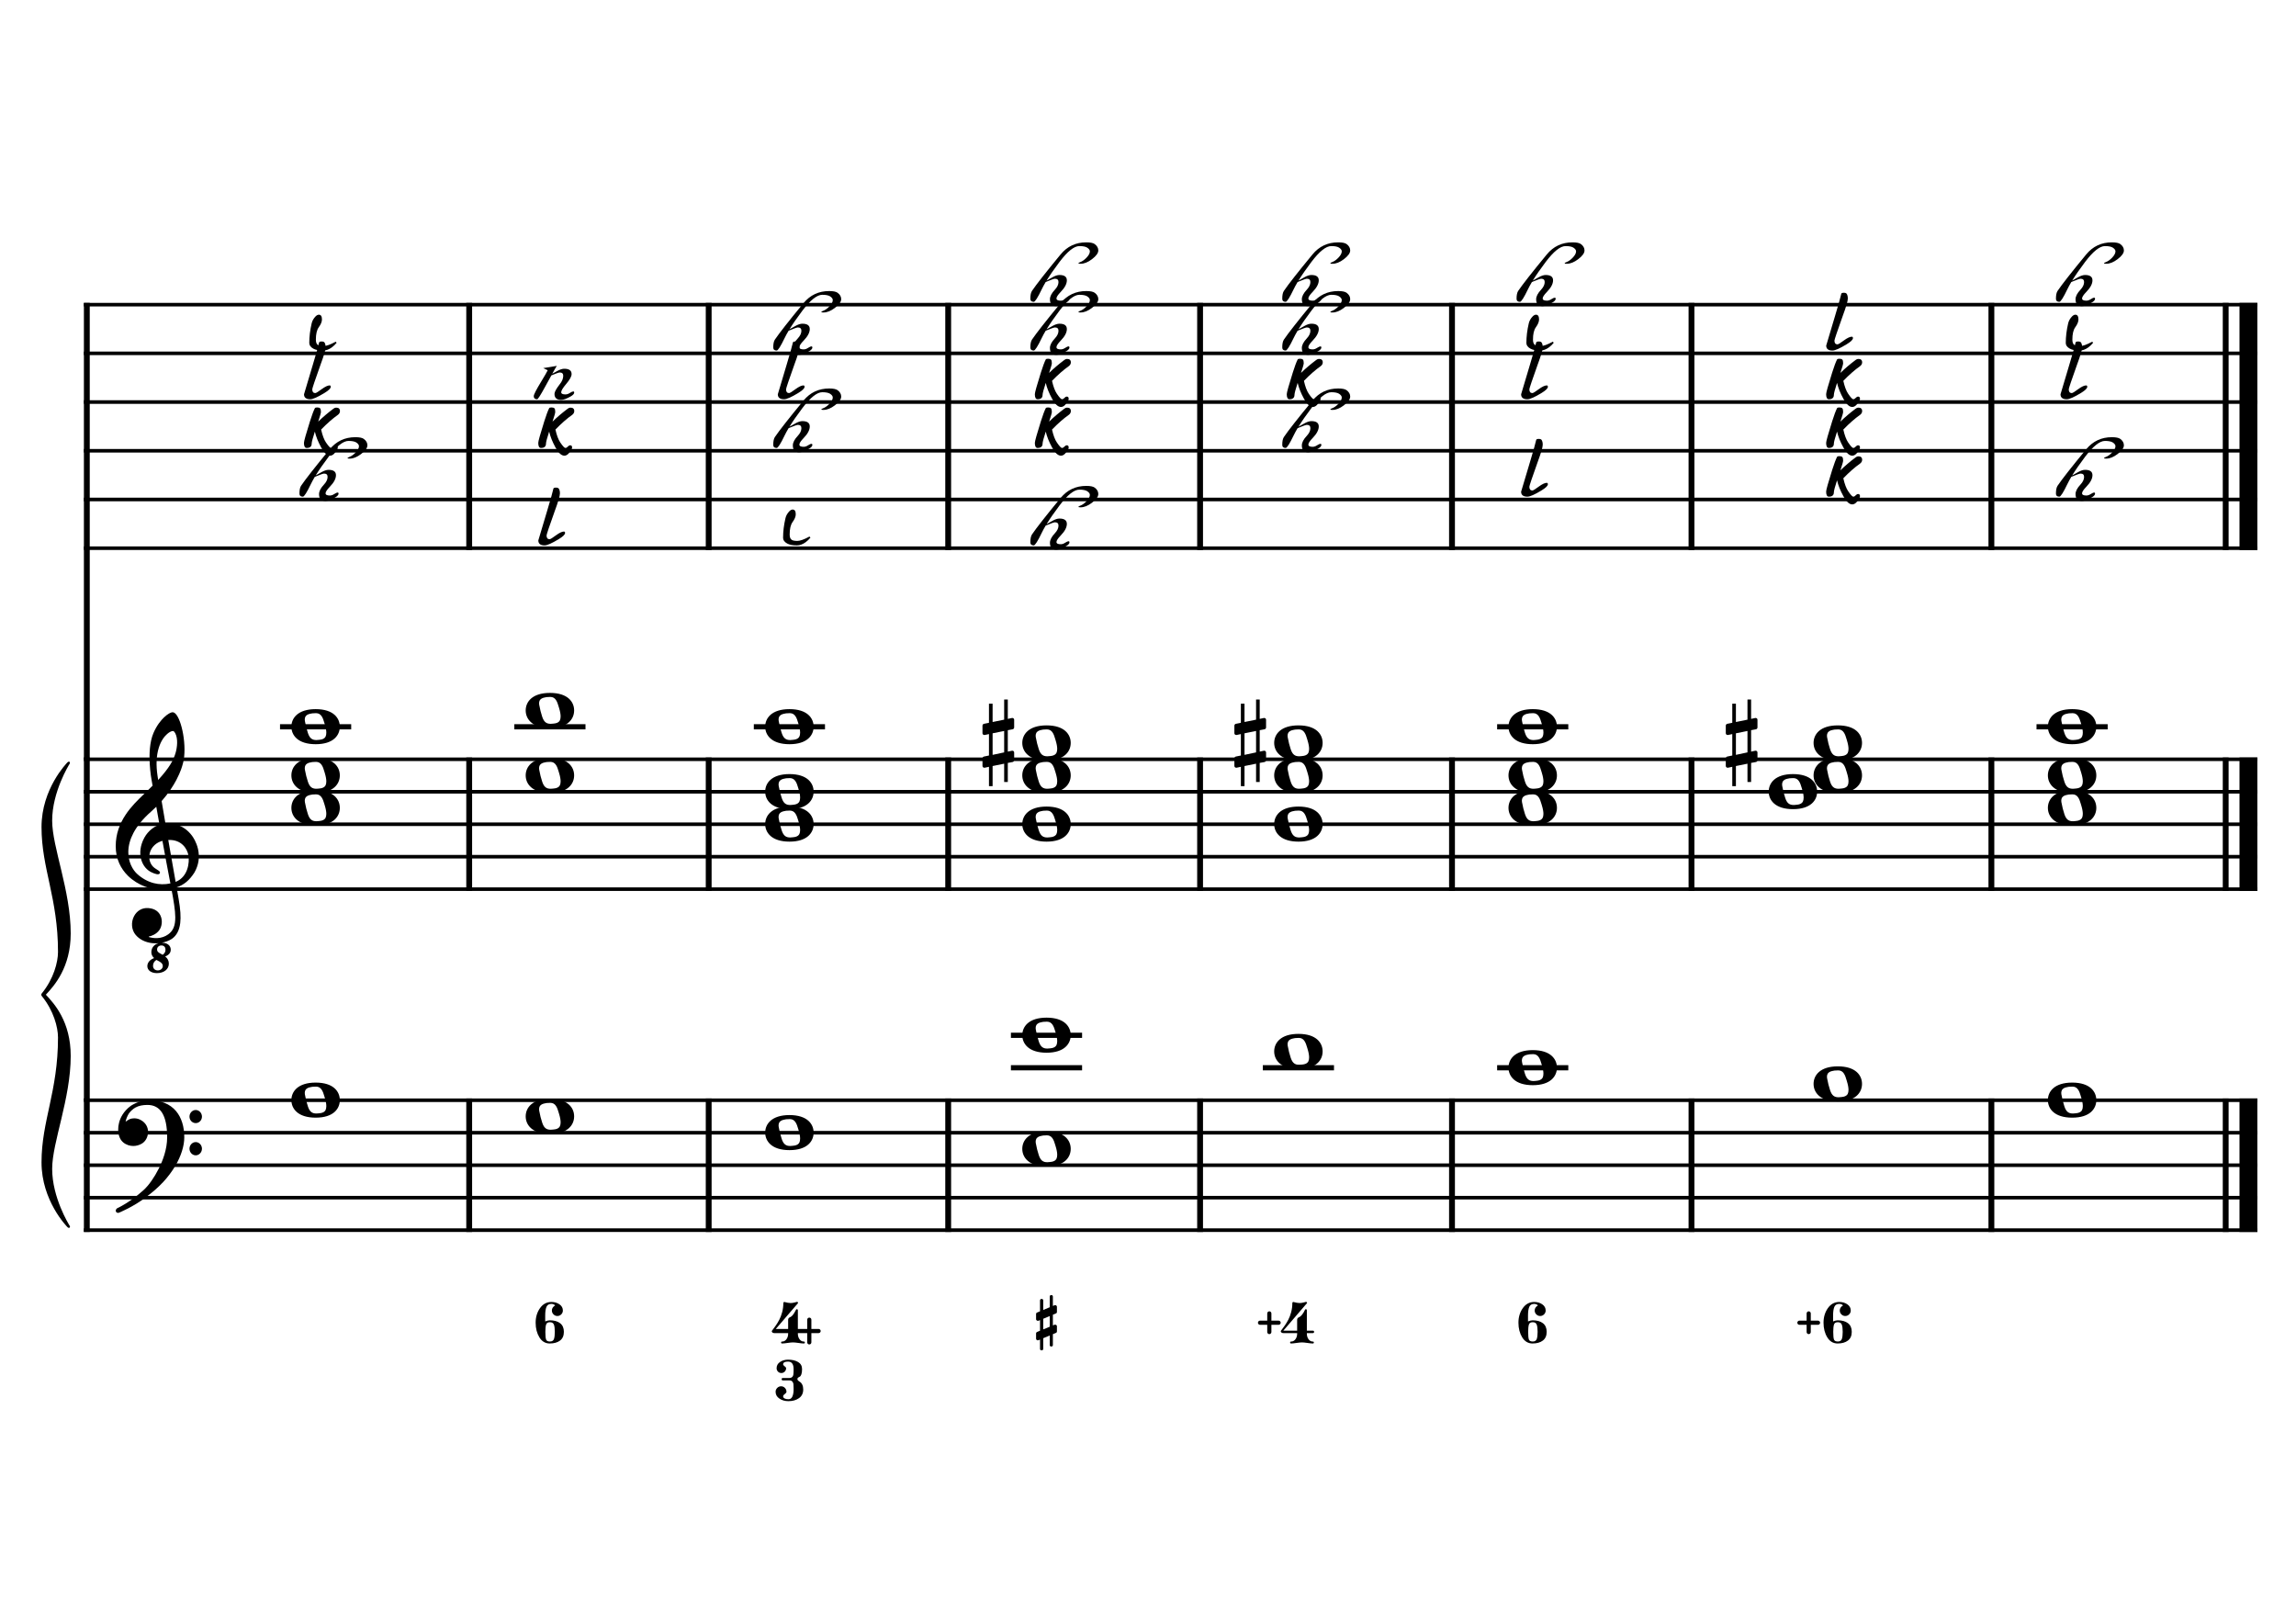 <?xml version="1.0" encoding="UTF-8" standalone="no"?>
<svg width="4209.44px" height="2976.38px" viewBox="0 0 4209.44 2976.38"
 xmlns="http://www.w3.org/2000/svg" xmlns:xlink="http://www.w3.org/1999/xlink" version="1.2" baseProfile="tiny">
<title>LaMineur (31)</title>
<desc>Generated by MuseScore 3.6.2</desc>
<polyline class="StaffLines" fill="none" stroke="#000000" stroke-width="6.55" stroke-linejoin="bevel" points="153.819,558.425 4138.58,558.425"/>
<polyline class="StaffLines" fill="none" stroke="#000000" stroke-width="6.55" stroke-linejoin="bevel" points="153.819,647.717 4138.58,647.717"/>
<polyline class="StaffLines" fill="none" stroke="#000000" stroke-width="6.55" stroke-linejoin="bevel" points="153.819,737.008 4138.58,737.008"/>
<polyline class="StaffLines" fill="none" stroke="#000000" stroke-width="6.55" stroke-linejoin="bevel" points="153.819,826.299 4138.58,826.299"/>
<polyline class="StaffLines" fill="none" stroke="#000000" stroke-width="6.55" stroke-linejoin="bevel" points="153.819,915.591 4138.58,915.591"/>
<polyline class="StaffLines" fill="none" stroke="#000000" stroke-width="6.55" stroke-linejoin="bevel" points="153.819,1004.88 4138.58,1004.88"/>
<polyline class="StaffLines" fill="none" stroke="#000000" stroke-width="6.55" stroke-linejoin="bevel" points="153.819,1391.81 4138.58,1391.81"/>
<polyline class="StaffLines" fill="none" stroke="#000000" stroke-width="6.55" stroke-linejoin="bevel" points="153.819,1451.34 4138.58,1451.34"/>
<polyline class="StaffLines" fill="none" stroke="#000000" stroke-width="6.55" stroke-linejoin="bevel" points="153.819,1510.87 4138.58,1510.87"/>
<polyline class="StaffLines" fill="none" stroke="#000000" stroke-width="6.55" stroke-linejoin="bevel" points="153.819,1570.39 4138.58,1570.39"/>
<polyline class="StaffLines" fill="none" stroke="#000000" stroke-width="6.55" stroke-linejoin="bevel" points="153.819,1629.92 4138.58,1629.92"/>
<polyline class="StaffLines" fill="none" stroke="#000000" stroke-width="6.55" stroke-linejoin="bevel" points="153.819,2016.85 4138.58,2016.85"/>
<polyline class="StaffLines" fill="none" stroke="#000000" stroke-width="6.55" stroke-linejoin="bevel" points="153.819,2076.38 4138.58,2076.38"/>
<polyline class="StaffLines" fill="none" stroke="#000000" stroke-width="6.55" stroke-linejoin="bevel" points="153.819,2135.91 4138.58,2135.91"/>
<polyline class="StaffLines" fill="none" stroke="#000000" stroke-width="6.55" stroke-linejoin="bevel" points="153.819,2195.43 4138.58,2195.43"/>
<polyline class="StaffLines" fill="none" stroke="#000000" stroke-width="6.55" stroke-linejoin="bevel" points="153.819,2254.96 4138.58,2254.96"/>
<polyline class="BarLine" fill="none" stroke="#000000" stroke-width="10.71" stroke-linejoin="bevel" points="159.176,2013.58 159.176,2258.23"/>
<polyline class="BarLine" fill="none" stroke="#000000" stroke-width="10.71" stroke-linejoin="bevel" points="860.212,2013.58 860.212,2258.23"/>
<polyline class="BarLine" fill="none" stroke="#000000" stroke-width="10.71" stroke-linejoin="bevel" points="1299.3,2013.58 1299.3,2258.23"/>
<polyline class="BarLine" fill="none" stroke="#000000" stroke-width="10.71" stroke-linejoin="bevel" points="1738.39,2013.58 1738.39,2258.23"/>
<polyline class="BarLine" fill="none" stroke="#000000" stroke-width="10.71" stroke-linejoin="bevel" points="2200.22,2013.58 2200.22,2258.23"/>
<polyline class="BarLine" fill="none" stroke="#000000" stroke-width="10.71" stroke-linejoin="bevel" points="2662.06,2013.58 2662.06,2258.23"/>
<polyline class="BarLine" fill="none" stroke="#000000" stroke-width="10.71" stroke-linejoin="bevel" points="3101.15,2013.58 3101.15,2258.23"/>
<polyline class="BarLine" fill="none" stroke="#000000" stroke-width="10.71" stroke-linejoin="bevel" points="3650.97,2013.58 3650.97,2258.23"/>
<polyline class="BarLine" fill="none" stroke="#000000" stroke-width="10.71" stroke-linejoin="bevel" points="4080.54,2013.58 4080.54,2258.23"/>
<polyline class="BarLine" fill="none" stroke="#000000" stroke-width="32.74" stroke-linejoin="bevel" points="4122.21,2013.58 4122.21,2258.23"/>
<polyline class="BarLine" fill="none" stroke="#000000" stroke-width="10.71" stroke-linejoin="bevel" points="159.176,1388.54 159.176,2016.85"/>
<polyline class="BarLine" fill="none" stroke="#000000" stroke-width="10.71" stroke-linejoin="bevel" points="860.212,1388.54 860.212,1633.2"/>
<polyline class="BarLine" fill="none" stroke="#000000" stroke-width="10.71" stroke-linejoin="bevel" points="1299.3,1388.54 1299.3,1633.2"/>
<polyline class="BarLine" fill="none" stroke="#000000" stroke-width="10.71" stroke-linejoin="bevel" points="1738.39,1388.54 1738.39,1633.2"/>
<polyline class="BarLine" fill="none" stroke="#000000" stroke-width="10.71" stroke-linejoin="bevel" points="2200.22,1388.54 2200.22,1633.2"/>
<polyline class="BarLine" fill="none" stroke="#000000" stroke-width="10.71" stroke-linejoin="bevel" points="2662.06,1388.54 2662.06,1633.2"/>
<polyline class="BarLine" fill="none" stroke="#000000" stroke-width="10.71" stroke-linejoin="bevel" points="3101.15,1388.54 3101.15,1633.2"/>
<polyline class="BarLine" fill="none" stroke="#000000" stroke-width="10.71" stroke-linejoin="bevel" points="3650.97,1388.54 3650.97,1633.2"/>
<polyline class="BarLine" fill="none" stroke="#000000" stroke-width="10.71" stroke-linejoin="bevel" points="4080.54,1388.54 4080.54,1633.2"/>
<polyline class="BarLine" fill="none" stroke="#000000" stroke-width="32.74" stroke-linejoin="bevel" points="4122.21,1388.54 4122.21,1633.2"/>
<polyline class="BarLine" fill="none" stroke="#000000" stroke-width="10.71" stroke-linejoin="bevel" points="159.176,555.151 159.176,1391.81"/>
<polyline class="BarLine" fill="none" stroke="#000000" stroke-width="10.71" stroke-linejoin="bevel" points="860.212,555.151 860.212,1008.16"/>
<polyline class="BarLine" fill="none" stroke="#000000" stroke-width="10.71" stroke-linejoin="bevel" points="1299.3,555.151 1299.3,1008.16"/>
<polyline class="BarLine" fill="none" stroke="#000000" stroke-width="10.71" stroke-linejoin="bevel" points="1738.39,555.151 1738.39,1008.16"/>
<polyline class="BarLine" fill="none" stroke="#000000" stroke-width="10.71" stroke-linejoin="bevel" points="2200.22,555.151 2200.22,1008.16"/>
<polyline class="BarLine" fill="none" stroke="#000000" stroke-width="10.71" stroke-linejoin="bevel" points="2662.06,555.151 2662.06,1008.16"/>
<polyline class="BarLine" fill="none" stroke="#000000" stroke-width="10.71" stroke-linejoin="bevel" points="3101.15,555.151 3101.15,1008.16"/>
<polyline class="BarLine" fill="none" stroke="#000000" stroke-width="10.71" stroke-linejoin="bevel" points="3650.97,555.151 3650.97,1008.16"/>
<polyline class="BarLine" fill="none" stroke="#000000" stroke-width="10.71" stroke-linejoin="bevel" points="4080.54,555.151 4080.54,1008.16"/>
<polyline class="BarLine" fill="none" stroke="#000000" stroke-width="32.74" stroke-linejoin="bevel" points="4122.21,555.151 4122.21,1008.16"/>
<path class="Accidental" transform="matrix(2.381,0,0,2.381,1801.25,1362.05)" d="M23.3,-10.6 C23.9,-10.7 24.4,-11.4 24.4,-12 L24.4,-17.9 C24.4,-18.7 23.8,-19.3 23,-19.3 L22.8,-19.3 L19.5,-18.6 L19.5,-33.5 L16.7,-33.5 L16.7,-18 L7.8,-16.2 L7.8,-30.3 L5,-30.3 L5,-15.6 L1.1,-14.8 C0.5,-14.7 0,-14 0,-13.4 L0,-13.2 L0,-7.4 L0,-7.6 C0,-6.8 0.6,-6.2 1.4,-6.2 L1.7,-6.2 L5,-6.9 L5,9.6 L1.1,10.4 C0.5,10.5 0,11.2 0,11.8 L0,17.6 C0,18.4 0.6,19 1.4,19 L1.7,19 L5,18.3 L5,33.2 L7.8,33.2 L7.8,17.7 L16.7,15.9 L16.7,30 L19.5,30 L19.5,15.3 L23.3,14.6 C23.9,14.5 24.4,13.8 24.4,13.2 L24.4,7.3 C24.4,6.5 23.8,5.9 23,5.9 L22.8,5.9 L19.5,6.6 L19.5,-9.9 L23.3,-10.6 M7.8,9.1 L7.8,-7.5 L16.7,-9.3 L16.7,7.2 L7.8,9.1 "/>
<path class="Accidental" transform="matrix(2.381,0,0,2.381,2263.09,1362.05)" d="M23.3,-10.6 C23.9,-10.7 24.4,-11.4 24.4,-12 L24.4,-17.9 C24.4,-18.7 23.8,-19.3 23,-19.3 L22.8,-19.3 L19.5,-18.6 L19.5,-33.5 L16.7,-33.5 L16.7,-18 L7.8,-16.2 L7.8,-30.3 L5,-30.3 L5,-15.6 L1.1,-14.8 C0.5,-14.7 0,-14 0,-13.4 L0,-13.2 L0,-7.4 L0,-7.6 C0,-6.8 0.6,-6.2 1.4,-6.2 L1.7,-6.2 L5,-6.9 L5,9.6 L1.1,10.4 C0.5,10.5 0,11.2 0,11.8 L0,17.6 C0,18.4 0.6,19 1.4,19 L1.7,19 L5,18.3 L5,33.2 L7.8,33.2 L7.8,17.7 L16.7,15.9 L16.7,30 L19.5,30 L19.5,15.3 L23.3,14.6 C23.9,14.5 24.4,13.8 24.4,13.2 L24.4,7.3 C24.4,6.5 23.8,5.9 23,5.9 L22.8,5.9 L19.5,6.6 L19.5,-9.9 L23.3,-10.6 M7.8,9.1 L7.8,-7.5 L16.7,-9.3 L16.7,7.2 L7.8,9.1 "/>
<path class="Accidental" transform="matrix(2.381,0,0,2.381,3164.02,1362.05)" d="M23.3,-10.6 C23.9,-10.7 24.4,-11.4 24.4,-12 L24.4,-17.9 C24.4,-18.7 23.8,-19.3 23,-19.3 L22.8,-19.3 L19.5,-18.6 L19.5,-33.5 L16.7,-33.5 L16.7,-18 L7.8,-16.2 L7.8,-30.3 L5,-30.3 L5,-15.6 L1.1,-14.8 C0.5,-14.7 0,-14 0,-13.4 L0,-13.2 L0,-7.4 L0,-7.6 C0,-6.8 0.6,-6.2 1.4,-6.2 L1.7,-6.2 L5,-6.9 L5,9.6 L1.1,10.4 C0.5,10.5 0,11.2 0,11.8 L0,17.6 C0,18.4 0.6,19 1.4,19 L1.7,19 L5,18.3 L5,33.2 L7.8,33.2 L7.8,17.7 L16.7,15.9 L16.7,30 L19.5,30 L19.5,15.3 L23.3,14.6 C23.9,14.5 24.4,13.8 24.4,13.2 L24.4,7.3 C24.4,6.5 23.8,5.9 23,5.9 L22.8,5.9 L19.5,6.6 L19.5,-9.9 L23.3,-10.6 M7.8,9.1 L7.8,-7.5 L16.7,-9.3 L16.7,7.2 L7.8,9.1 "/>
<polyline class="LedgerLine" fill="none" stroke="#000000" stroke-width="9.52" stroke-linejoin="bevel" points="1853.4,1957.32 1983.87,1957.32"/>
<polyline class="LedgerLine" fill="none" stroke="#000000" stroke-width="9.52" stroke-linejoin="bevel" points="1853.4,1897.8 1983.87,1897.8"/>
<polyline class="LedgerLine" fill="none" stroke="#000000" stroke-width="9.52" stroke-linejoin="bevel" points="2315.23,1957.32 2445.71,1957.32"/>
<polyline class="LedgerLine" fill="none" stroke="#000000" stroke-width="9.52" stroke-linejoin="bevel" points="2744.81,1957.32 2875.28,1957.32"/>
<polyline class="LedgerLine" fill="none" stroke="#000000" stroke-width="9.52" stroke-linejoin="bevel" points="513.384,1332.28 643.861,1332.28"/>
<polyline class="LedgerLine" fill="none" stroke="#000000" stroke-width="9.52" stroke-linejoin="bevel" points="942.956,1332.28 1073.43,1332.28"/>
<polyline class="LedgerLine" fill="none" stroke="#000000" stroke-width="9.52" stroke-linejoin="bevel" points="1382.04,1332.28 1512.52,1332.28"/>
<polyline class="LedgerLine" fill="none" stroke="#000000" stroke-width="9.52" stroke-linejoin="bevel" points="2744.81,1332.28 2875.28,1332.28"/>
<polyline class="LedgerLine" fill="none" stroke="#000000" stroke-width="9.52" stroke-linejoin="bevel" points="3733.71,1332.28 3864.19,1332.28"/>
<path class="Note" transform="matrix(2.381,0,0,2.381,534.218,2016.85)" d="M18.7,-13.6 C4.9,-13.6 0,-6.6 0,-0.1 C0,6.4 4.9,13.4 18.7,13.4 C32.5,13.4 37.3,6.4 37.3,-0.1 C37.3,-6.6 32.5,-13.6 18.7,-13.6 M10.4,-4.5 C10.3,-4.9 10.3,-5.3 10.3,-5.7 C10.3,-6.5 10.5,-7.3 10.9,-8 C11.6,-9 12.8,-9.7 14.3,-10 C15.6,-10.3 16.3,-10.5 18.9,-10.5 L19,-10.5 C23,-10.5 24.3,-6.8 25.4,-3 L25.7,-2 C26.5,0.6 26.9,2.8 26.9,4.5 C26.9,5.7 26.7,6.8 26.3,7.6 C25.7,8.7 24.7,9.4 23,9.8 C22.1,10 20.6,10.1 20.6,10.1 C20.1,10.1 19.7,10.2 19.3,10.2 C16.1,10.2 14.1,9 12.7,4.7 C11.5,1 11.3,-0.1 10.4,-4.5"/>
<path class="Note" transform="matrix(2.381,0,0,2.381,963.79,2046.61)" d="M18.7,-13.6 C4.9,-13.6 0,-6.6 0,-0.1 C0,6.4 4.9,13.4 18.7,13.4 C32.5,13.4 37.3,6.4 37.3,-0.1 C37.3,-6.6 32.5,-13.6 18.7,-13.6 M10.4,-4.5 C10.3,-4.9 10.3,-5.3 10.3,-5.7 C10.3,-6.5 10.5,-7.3 10.9,-8 C11.6,-9 12.8,-9.7 14.3,-10 C15.6,-10.3 16.3,-10.5 18.9,-10.5 L19,-10.5 C23,-10.5 24.3,-6.8 25.4,-3 L25.7,-2 C26.5,0.6 26.9,2.8 26.9,4.5 C26.9,5.7 26.7,6.8 26.3,7.6 C25.7,8.7 24.7,9.4 23,9.8 C22.1,10 20.6,10.1 20.6,10.1 C20.1,10.1 19.7,10.2 19.3,10.2 C16.1,10.2 14.1,9 12.7,4.7 C11.5,1 11.3,-0.1 10.4,-4.5"/>
<path class="Note" transform="matrix(2.381,0,0,2.381,1402.88,2076.38)" d="M18.7,-13.6 C4.9,-13.6 0,-6.6 0,-0.1 C0,6.4 4.9,13.4 18.7,13.4 C32.5,13.4 37.3,6.4 37.3,-0.1 C37.3,-6.6 32.5,-13.6 18.7,-13.6 M10.4,-4.5 C10.3,-4.9 10.3,-5.3 10.3,-5.7 C10.3,-6.5 10.5,-7.3 10.9,-8 C11.6,-9 12.8,-9.7 14.3,-10 C15.6,-10.3 16.3,-10.5 18.9,-10.5 L19,-10.5 C23,-10.5 24.3,-6.8 25.4,-3 L25.7,-2 C26.5,0.6 26.9,2.8 26.9,4.5 C26.9,5.7 26.7,6.8 26.3,7.6 C25.7,8.7 24.7,9.4 23,9.8 C22.1,10 20.6,10.1 20.6,10.1 C20.1,10.1 19.7,10.2 19.3,10.2 C16.1,10.2 14.1,9 12.7,4.7 C11.5,1 11.3,-0.1 10.4,-4.5"/>
<path class="Note" transform="matrix(2.381,0,0,2.381,1874.23,2106.14)" d="M18.7,-13.6 C4.9,-13.6 0,-6.6 0,-0.1 C0,6.4 4.9,13.4 18.7,13.4 C32.5,13.4 37.3,6.4 37.3,-0.1 C37.3,-6.6 32.5,-13.6 18.7,-13.6 M10.4,-4.5 C10.3,-4.9 10.3,-5.3 10.3,-5.7 C10.3,-6.5 10.5,-7.3 10.9,-8 C11.6,-9 12.8,-9.7 14.3,-10 C15.6,-10.3 16.3,-10.5 18.9,-10.5 L19,-10.5 C23,-10.5 24.3,-6.8 25.4,-3 L25.7,-2 C26.5,0.6 26.9,2.8 26.9,4.5 C26.9,5.7 26.7,6.8 26.3,7.6 C25.7,8.7 24.7,9.4 23,9.8 C22.1,10 20.6,10.1 20.6,10.1 C20.1,10.1 19.7,10.2 19.3,10.2 C16.1,10.2 14.1,9 12.7,4.7 C11.5,1 11.3,-0.1 10.4,-4.5"/>
<path class="Note" transform="matrix(2.381,0,0,2.381,1874.23,1897.8)" d="M18.7,-13.6 C4.9,-13.6 0,-6.6 0,-0.1 C0,6.4 4.9,13.4 18.7,13.4 C32.5,13.4 37.3,6.4 37.3,-0.1 C37.3,-6.6 32.5,-13.6 18.7,-13.6 M10.4,-4.5 C10.3,-4.9 10.3,-5.3 10.3,-5.7 C10.3,-6.5 10.5,-7.3 10.9,-8 C11.6,-9 12.8,-9.7 14.3,-10 C15.6,-10.3 16.3,-10.5 18.9,-10.5 L19,-10.5 C23,-10.5 24.3,-6.8 25.4,-3 L25.7,-2 C26.5,0.6 26.9,2.8 26.9,4.5 C26.9,5.7 26.7,6.8 26.3,7.6 C25.7,8.7 24.7,9.4 23,9.8 C22.1,10 20.6,10.1 20.6,10.1 C20.1,10.1 19.7,10.2 19.3,10.2 C16.1,10.2 14.1,9 12.7,4.7 C11.5,1 11.3,-0.1 10.4,-4.5"/>
<path class="Note" transform="matrix(2.381,0,0,2.381,2336.07,1927.56)" d="M18.7,-13.6 C4.9,-13.6 0,-6.6 0,-0.1 C0,6.4 4.9,13.4 18.7,13.4 C32.5,13.4 37.3,6.4 37.3,-0.1 C37.3,-6.6 32.5,-13.6 18.7,-13.6 M10.4,-4.5 C10.3,-4.9 10.3,-5.3 10.3,-5.7 C10.3,-6.5 10.5,-7.3 10.9,-8 C11.6,-9 12.8,-9.7 14.3,-10 C15.6,-10.3 16.3,-10.5 18.9,-10.5 L19,-10.5 C23,-10.5 24.3,-6.8 25.4,-3 L25.7,-2 C26.5,0.6 26.9,2.8 26.9,4.5 C26.9,5.7 26.7,6.8 26.3,7.6 C25.7,8.7 24.7,9.4 23,9.8 C22.1,10 20.6,10.1 20.6,10.1 C20.1,10.1 19.7,10.2 19.3,10.2 C16.1,10.2 14.1,9 12.7,4.7 C11.5,1 11.3,-0.1 10.4,-4.5"/>
<path class="Note" transform="matrix(2.381,0,0,2.381,2765.64,1957.32)" d="M18.7,-13.6 C4.9,-13.6 0,-6.6 0,-0.1 C0,6.4 4.9,13.4 18.7,13.4 C32.5,13.4 37.3,6.4 37.3,-0.1 C37.3,-6.6 32.5,-13.6 18.7,-13.6 M10.4,-4.5 C10.3,-4.9 10.3,-5.3 10.3,-5.7 C10.3,-6.5 10.5,-7.3 10.9,-8 C11.6,-9 12.8,-9.7 14.3,-10 C15.6,-10.3 16.3,-10.5 18.9,-10.5 L19,-10.5 C23,-10.5 24.3,-6.8 25.4,-3 L25.7,-2 C26.5,0.6 26.9,2.8 26.9,4.5 C26.9,5.7 26.7,6.8 26.3,7.6 C25.7,8.7 24.7,9.4 23,9.8 C22.1,10 20.6,10.1 20.6,10.1 C20.1,10.1 19.7,10.2 19.3,10.2 C16.1,10.2 14.1,9 12.7,4.7 C11.5,1 11.3,-0.1 10.4,-4.5"/>
<path class="Note" transform="matrix(2.381,0,0,2.381,3324.97,1987.09)" d="M18.7,-13.6 C4.9,-13.6 0,-6.6 0,-0.1 C0,6.4 4.9,13.4 18.7,13.4 C32.5,13.4 37.3,6.4 37.3,-0.1 C37.3,-6.6 32.5,-13.6 18.7,-13.6 M10.4,-4.5 C10.3,-4.9 10.3,-5.3 10.3,-5.7 C10.3,-6.5 10.5,-7.3 10.9,-8 C11.6,-9 12.8,-9.7 14.3,-10 C15.6,-10.3 16.3,-10.5 18.9,-10.5 L19,-10.5 C23,-10.5 24.3,-6.8 25.4,-3 L25.7,-2 C26.5,0.6 26.9,2.8 26.9,4.5 C26.9,5.7 26.7,6.8 26.3,7.6 C25.7,8.7 24.7,9.4 23,9.8 C22.1,10 20.6,10.1 20.6,10.1 C20.1,10.1 19.7,10.2 19.3,10.2 C16.1,10.2 14.1,9 12.7,4.7 C11.5,1 11.3,-0.1 10.4,-4.5"/>
<path class="Note" transform="matrix(2.381,0,0,2.381,3754.54,2016.85)" d="M18.7,-13.6 C4.9,-13.6 0,-6.6 0,-0.1 C0,6.4 4.9,13.4 18.7,13.4 C32.5,13.4 37.3,6.4 37.3,-0.1 C37.3,-6.6 32.5,-13.6 18.7,-13.6 M10.4,-4.5 C10.3,-4.9 10.3,-5.3 10.3,-5.7 C10.3,-6.5 10.5,-7.3 10.9,-8 C11.6,-9 12.8,-9.7 14.3,-10 C15.6,-10.3 16.3,-10.5 18.9,-10.5 L19,-10.5 C23,-10.5 24.3,-6.8 25.4,-3 L25.7,-2 C26.5,0.6 26.9,2.8 26.9,4.5 C26.9,5.7 26.7,6.8 26.3,7.6 C25.7,8.7 24.7,9.4 23,9.8 C22.1,10 20.6,10.1 20.6,10.1 C20.1,10.1 19.7,10.2 19.3,10.2 C16.1,10.2 14.1,9 12.7,4.7 C11.5,1 11.3,-0.1 10.4,-4.5"/>
<path class="Note" transform="matrix(2.381,0,0,2.381,534.218,1481.1)" d="M18.7,-13.6 C4.9,-13.6 0,-6.6 0,-0.1 C0,6.4 4.9,13.4 18.7,13.4 C32.5,13.4 37.3,6.4 37.3,-0.1 C37.3,-6.6 32.5,-13.6 18.7,-13.6 M10.4,-4.5 C10.3,-4.9 10.3,-5.3 10.3,-5.7 C10.3,-6.5 10.5,-7.3 10.9,-8 C11.6,-9 12.8,-9.7 14.3,-10 C15.6,-10.3 16.3,-10.5 18.9,-10.5 L19,-10.5 C23,-10.5 24.3,-6.8 25.4,-3 L25.7,-2 C26.5,0.6 26.9,2.8 26.9,4.5 C26.9,5.7 26.7,6.8 26.3,7.6 C25.7,8.7 24.7,9.4 23,9.8 C22.1,10 20.6,10.1 20.6,10.1 C20.1,10.1 19.7,10.2 19.3,10.2 C16.1,10.2 14.1,9 12.7,4.7 C11.5,1 11.3,-0.1 10.4,-4.5"/>
<path class="Note" transform="matrix(2.381,0,0,2.381,534.218,1421.57)" d="M18.7,-13.6 C4.9,-13.6 0,-6.6 0,-0.1 C0,6.4 4.9,13.4 18.7,13.4 C32.5,13.4 37.3,6.4 37.3,-0.1 C37.3,-6.6 32.5,-13.6 18.7,-13.6 M10.4,-4.5 C10.3,-4.9 10.3,-5.3 10.3,-5.7 C10.3,-6.5 10.5,-7.3 10.9,-8 C11.6,-9 12.8,-9.7 14.3,-10 C15.6,-10.3 16.3,-10.5 18.9,-10.5 L19,-10.5 C23,-10.5 24.3,-6.8 25.4,-3 L25.7,-2 C26.5,0.6 26.9,2.8 26.9,4.5 C26.9,5.7 26.7,6.8 26.3,7.6 C25.7,8.7 24.7,9.4 23,9.8 C22.1,10 20.6,10.1 20.6,10.1 C20.1,10.1 19.7,10.2 19.3,10.2 C16.1,10.2 14.1,9 12.7,4.7 C11.5,1 11.3,-0.1 10.4,-4.5"/>
<path class="Note" transform="matrix(2.381,0,0,2.381,534.218,1332.28)" d="M18.7,-13.6 C4.9,-13.6 0,-6.6 0,-0.1 C0,6.4 4.9,13.4 18.7,13.4 C32.5,13.4 37.3,6.4 37.3,-0.1 C37.3,-6.6 32.5,-13.6 18.7,-13.6 M10.4,-4.5 C10.3,-4.9 10.3,-5.3 10.3,-5.7 C10.3,-6.5 10.5,-7.3 10.9,-8 C11.6,-9 12.8,-9.7 14.3,-10 C15.6,-10.3 16.3,-10.5 18.9,-10.5 L19,-10.5 C23,-10.5 24.3,-6.8 25.4,-3 L25.7,-2 C26.5,0.6 26.9,2.8 26.9,4.5 C26.9,5.7 26.7,6.8 26.3,7.6 C25.7,8.7 24.7,9.4 23,9.8 C22.1,10 20.6,10.1 20.6,10.1 C20.1,10.1 19.7,10.2 19.3,10.2 C16.1,10.2 14.1,9 12.7,4.7 C11.5,1 11.3,-0.1 10.4,-4.5"/>
<path class="Note" transform="matrix(2.381,0,0,2.381,963.79,1421.57)" d="M18.7,-13.6 C4.9,-13.6 0,-6.6 0,-0.1 C0,6.4 4.9,13.4 18.7,13.4 C32.5,13.4 37.3,6.4 37.3,-0.1 C37.3,-6.6 32.5,-13.6 18.7,-13.6 M10.4,-4.5 C10.3,-4.9 10.3,-5.3 10.3,-5.7 C10.3,-6.5 10.5,-7.3 10.9,-8 C11.6,-9 12.8,-9.7 14.3,-10 C15.6,-10.3 16.3,-10.5 18.9,-10.5 L19,-10.5 C23,-10.5 24.3,-6.8 25.4,-3 L25.7,-2 C26.5,0.6 26.9,2.8 26.9,4.5 C26.9,5.7 26.7,6.8 26.3,7.6 C25.7,8.7 24.7,9.4 23,9.8 C22.1,10 20.6,10.1 20.6,10.1 C20.1,10.1 19.7,10.2 19.3,10.2 C16.1,10.2 14.1,9 12.7,4.7 C11.5,1 11.3,-0.1 10.4,-4.5"/>
<path class="Note" transform="matrix(2.381,0,0,2.381,963.79,1302.52)" d="M18.7,-13.6 C4.9,-13.6 0,-6.6 0,-0.1 C0,6.4 4.9,13.4 18.7,13.4 C32.5,13.4 37.3,6.4 37.3,-0.1 C37.3,-6.6 32.5,-13.6 18.7,-13.6 M10.4,-4.5 C10.3,-4.9 10.3,-5.3 10.3,-5.7 C10.3,-6.5 10.5,-7.3 10.9,-8 C11.6,-9 12.8,-9.7 14.3,-10 C15.6,-10.3 16.3,-10.5 18.9,-10.5 L19,-10.5 C23,-10.5 24.3,-6.8 25.4,-3 L25.7,-2 C26.5,0.6 26.9,2.8 26.9,4.5 C26.9,5.7 26.7,6.8 26.3,7.6 C25.7,8.7 24.7,9.4 23,9.8 C22.1,10 20.6,10.1 20.6,10.1 C20.1,10.1 19.7,10.2 19.3,10.2 C16.1,10.2 14.1,9 12.7,4.7 C11.5,1 11.3,-0.1 10.4,-4.5"/>
<path class="Note" transform="matrix(2.381,0,0,2.381,1402.88,1510.87)" d="M18.7,-13.6 C4.9,-13.6 0,-6.6 0,-0.1 C0,6.4 4.9,13.4 18.7,13.4 C32.5,13.4 37.3,6.4 37.3,-0.1 C37.3,-6.6 32.5,-13.6 18.7,-13.6 M10.4,-4.5 C10.3,-4.9 10.3,-5.3 10.3,-5.7 C10.3,-6.5 10.5,-7.3 10.9,-8 C11.6,-9 12.8,-9.7 14.3,-10 C15.6,-10.3 16.3,-10.5 18.9,-10.5 L19,-10.5 C23,-10.5 24.3,-6.8 25.4,-3 L25.7,-2 C26.5,0.6 26.9,2.8 26.9,4.5 C26.9,5.7 26.7,6.8 26.3,7.6 C25.7,8.7 24.7,9.4 23,9.8 C22.1,10 20.6,10.1 20.6,10.1 C20.1,10.1 19.7,10.2 19.3,10.2 C16.1,10.2 14.1,9 12.7,4.7 C11.5,1 11.3,-0.1 10.4,-4.5"/>
<path class="Note" transform="matrix(2.381,0,0,2.381,1402.88,1451.34)" d="M18.7,-13.6 C4.9,-13.6 0,-6.6 0,-0.1 C0,6.4 4.9,13.4 18.7,13.4 C32.5,13.4 37.3,6.4 37.3,-0.1 C37.3,-6.6 32.5,-13.6 18.7,-13.6 M10.4,-4.5 C10.3,-4.9 10.3,-5.3 10.3,-5.7 C10.3,-6.5 10.5,-7.3 10.9,-8 C11.6,-9 12.8,-9.7 14.3,-10 C15.6,-10.3 16.3,-10.5 18.9,-10.5 L19,-10.5 C23,-10.5 24.3,-6.8 25.4,-3 L25.7,-2 C26.5,0.6 26.9,2.8 26.9,4.5 C26.9,5.7 26.7,6.8 26.3,7.6 C25.7,8.7 24.7,9.4 23,9.8 C22.1,10 20.6,10.1 20.6,10.1 C20.1,10.1 19.7,10.2 19.3,10.2 C16.1,10.2 14.1,9 12.7,4.7 C11.5,1 11.3,-0.1 10.4,-4.5"/>
<path class="Note" transform="matrix(2.381,0,0,2.381,1402.88,1332.28)" d="M18.7,-13.6 C4.9,-13.6 0,-6.6 0,-0.1 C0,6.4 4.9,13.4 18.7,13.4 C32.5,13.4 37.3,6.4 37.3,-0.1 C37.3,-6.6 32.5,-13.6 18.7,-13.6 M10.4,-4.5 C10.3,-4.9 10.3,-5.3 10.3,-5.7 C10.3,-6.5 10.5,-7.3 10.9,-8 C11.6,-9 12.8,-9.7 14.3,-10 C15.6,-10.3 16.3,-10.5 18.9,-10.5 L19,-10.5 C23,-10.5 24.3,-6.8 25.4,-3 L25.7,-2 C26.5,0.6 26.9,2.8 26.9,4.5 C26.9,5.7 26.7,6.8 26.3,7.6 C25.7,8.7 24.7,9.4 23,9.8 C22.1,10 20.6,10.1 20.6,10.1 C20.1,10.1 19.7,10.2 19.3,10.2 C16.1,10.2 14.1,9 12.7,4.7 C11.5,1 11.3,-0.1 10.4,-4.5"/>
<path class="Note" transform="matrix(2.381,0,0,2.381,1874.23,1510.87)" d="M18.7,-13.6 C4.9,-13.6 0,-6.6 0,-0.1 C0,6.4 4.9,13.4 18.7,13.4 C32.5,13.4 37.3,6.4 37.3,-0.1 C37.3,-6.6 32.5,-13.6 18.7,-13.6 M10.4,-4.5 C10.3,-4.9 10.3,-5.3 10.3,-5.7 C10.3,-6.5 10.5,-7.3 10.9,-8 C11.6,-9 12.8,-9.7 14.3,-10 C15.6,-10.3 16.3,-10.5 18.9,-10.5 L19,-10.5 C23,-10.5 24.3,-6.8 25.4,-3 L25.7,-2 C26.5,0.6 26.9,2.8 26.9,4.5 C26.9,5.7 26.7,6.8 26.3,7.6 C25.7,8.7 24.7,9.4 23,9.8 C22.1,10 20.6,10.1 20.6,10.1 C20.1,10.1 19.7,10.2 19.3,10.2 C16.1,10.2 14.1,9 12.7,4.7 C11.5,1 11.3,-0.1 10.4,-4.5"/>
<path class="Note" transform="matrix(2.381,0,0,2.381,1874.23,1421.57)" d="M18.7,-13.6 C4.9,-13.6 0,-6.6 0,-0.1 C0,6.4 4.9,13.4 18.7,13.4 C32.5,13.4 37.3,6.4 37.3,-0.1 C37.3,-6.6 32.5,-13.6 18.7,-13.6 M10.4,-4.5 C10.3,-4.9 10.3,-5.3 10.3,-5.7 C10.3,-6.5 10.5,-7.3 10.9,-8 C11.6,-9 12.8,-9.7 14.3,-10 C15.6,-10.3 16.3,-10.5 18.9,-10.5 L19,-10.5 C23,-10.5 24.3,-6.8 25.4,-3 L25.7,-2 C26.5,0.6 26.9,2.8 26.9,4.5 C26.9,5.7 26.7,6.8 26.3,7.6 C25.7,8.7 24.7,9.4 23,9.8 C22.1,10 20.6,10.1 20.6,10.1 C20.1,10.1 19.7,10.2 19.3,10.2 C16.1,10.2 14.1,9 12.7,4.7 C11.5,1 11.3,-0.1 10.4,-4.5"/>
<path class="Note" transform="matrix(2.381,0,0,2.381,1874.23,1362.05)" d="M18.7,-13.6 C4.9,-13.6 0,-6.6 0,-0.1 C0,6.4 4.9,13.4 18.7,13.4 C32.5,13.4 37.3,6.4 37.3,-0.1 C37.3,-6.6 32.5,-13.6 18.7,-13.6 M10.4,-4.5 C10.3,-4.9 10.3,-5.3 10.3,-5.7 C10.3,-6.5 10.5,-7.3 10.9,-8 C11.6,-9 12.8,-9.7 14.3,-10 C15.6,-10.3 16.3,-10.5 18.9,-10.5 L19,-10.5 C23,-10.5 24.3,-6.8 25.4,-3 L25.7,-2 C26.5,0.6 26.9,2.8 26.9,4.5 C26.9,5.7 26.7,6.8 26.3,7.6 C25.7,8.7 24.7,9.4 23,9.8 C22.1,10 20.6,10.1 20.6,10.1 C20.1,10.1 19.7,10.2 19.3,10.2 C16.1,10.2 14.1,9 12.7,4.7 C11.5,1 11.3,-0.1 10.4,-4.5"/>
<path class="Note" transform="matrix(2.381,0,0,2.381,2336.07,1510.87)" d="M18.7,-13.6 C4.9,-13.6 0,-6.6 0,-0.1 C0,6.4 4.9,13.4 18.7,13.4 C32.5,13.4 37.3,6.4 37.3,-0.1 C37.3,-6.6 32.5,-13.6 18.7,-13.6 M10.4,-4.5 C10.3,-4.9 10.3,-5.3 10.3,-5.7 C10.3,-6.5 10.5,-7.3 10.9,-8 C11.6,-9 12.8,-9.7 14.3,-10 C15.6,-10.3 16.3,-10.5 18.9,-10.5 L19,-10.5 C23,-10.5 24.3,-6.8 25.4,-3 L25.7,-2 C26.5,0.6 26.9,2.8 26.9,4.5 C26.9,5.7 26.7,6.8 26.3,7.6 C25.7,8.7 24.7,9.4 23,9.8 C22.1,10 20.6,10.1 20.6,10.1 C20.1,10.1 19.7,10.2 19.3,10.2 C16.1,10.2 14.1,9 12.7,4.7 C11.5,1 11.3,-0.1 10.4,-4.5"/>
<path class="Note" transform="matrix(2.381,0,0,2.381,2336.07,1421.57)" d="M18.7,-13.6 C4.9,-13.6 0,-6.6 0,-0.1 C0,6.4 4.9,13.4 18.7,13.4 C32.5,13.4 37.3,6.4 37.3,-0.1 C37.3,-6.6 32.5,-13.6 18.7,-13.6 M10.4,-4.5 C10.3,-4.9 10.3,-5.3 10.3,-5.7 C10.3,-6.5 10.5,-7.3 10.9,-8 C11.6,-9 12.8,-9.7 14.3,-10 C15.6,-10.3 16.3,-10.5 18.9,-10.5 L19,-10.5 C23,-10.5 24.3,-6.8 25.4,-3 L25.7,-2 C26.5,0.6 26.9,2.8 26.9,4.5 C26.9,5.7 26.7,6.8 26.3,7.6 C25.7,8.7 24.7,9.4 23,9.8 C22.1,10 20.6,10.1 20.6,10.1 C20.1,10.1 19.7,10.2 19.3,10.2 C16.1,10.2 14.1,9 12.7,4.7 C11.5,1 11.3,-0.1 10.4,-4.5"/>
<path class="Note" transform="matrix(2.381,0,0,2.381,2336.07,1362.05)" d="M18.7,-13.6 C4.9,-13.6 0,-6.6 0,-0.1 C0,6.4 4.9,13.4 18.7,13.4 C32.5,13.4 37.3,6.4 37.3,-0.1 C37.3,-6.6 32.5,-13.6 18.7,-13.6 M10.4,-4.5 C10.3,-4.9 10.3,-5.3 10.3,-5.7 C10.3,-6.5 10.5,-7.3 10.9,-8 C11.6,-9 12.8,-9.7 14.3,-10 C15.6,-10.3 16.3,-10.5 18.9,-10.5 L19,-10.5 C23,-10.5 24.3,-6.8 25.4,-3 L25.7,-2 C26.5,0.6 26.9,2.8 26.9,4.5 C26.9,5.7 26.7,6.8 26.3,7.6 C25.7,8.7 24.7,9.4 23,9.8 C22.1,10 20.6,10.1 20.6,10.1 C20.1,10.1 19.7,10.2 19.3,10.2 C16.1,10.2 14.1,9 12.7,4.7 C11.5,1 11.3,-0.1 10.4,-4.5"/>
<path class="Note" transform="matrix(2.381,0,0,2.381,2765.64,1481.1)" d="M18.7,-13.6 C4.9,-13.6 0,-6.6 0,-0.1 C0,6.4 4.9,13.4 18.7,13.4 C32.5,13.4 37.3,6.4 37.3,-0.1 C37.3,-6.6 32.5,-13.6 18.7,-13.6 M10.4,-4.5 C10.3,-4.9 10.3,-5.3 10.3,-5.7 C10.3,-6.5 10.5,-7.3 10.9,-8 C11.6,-9 12.8,-9.7 14.3,-10 C15.6,-10.3 16.3,-10.5 18.9,-10.5 L19,-10.5 C23,-10.5 24.3,-6.8 25.4,-3 L25.7,-2 C26.5,0.6 26.9,2.8 26.9,4.5 C26.9,5.7 26.7,6.8 26.3,7.6 C25.7,8.7 24.7,9.4 23,9.8 C22.1,10 20.6,10.1 20.6,10.1 C20.1,10.1 19.7,10.2 19.3,10.2 C16.1,10.2 14.1,9 12.7,4.7 C11.5,1 11.3,-0.1 10.4,-4.5"/>
<path class="Note" transform="matrix(2.381,0,0,2.381,2765.64,1421.57)" d="M18.7,-13.6 C4.9,-13.6 0,-6.6 0,-0.1 C0,6.4 4.9,13.4 18.7,13.4 C32.5,13.4 37.3,6.4 37.3,-0.1 C37.3,-6.6 32.5,-13.6 18.7,-13.6 M10.4,-4.5 C10.3,-4.9 10.3,-5.3 10.3,-5.7 C10.3,-6.5 10.5,-7.3 10.9,-8 C11.6,-9 12.8,-9.7 14.3,-10 C15.6,-10.3 16.3,-10.5 18.9,-10.5 L19,-10.5 C23,-10.5 24.3,-6.8 25.4,-3 L25.7,-2 C26.5,0.6 26.9,2.8 26.9,4.5 C26.9,5.7 26.7,6.8 26.3,7.6 C25.7,8.7 24.7,9.4 23,9.8 C22.1,10 20.6,10.1 20.6,10.1 C20.1,10.1 19.7,10.2 19.3,10.2 C16.1,10.2 14.1,9 12.7,4.7 C11.5,1 11.3,-0.1 10.4,-4.5"/>
<path class="Note" transform="matrix(2.381,0,0,2.381,2765.64,1332.28)" d="M18.7,-13.6 C4.9,-13.6 0,-6.6 0,-0.1 C0,6.4 4.9,13.4 18.7,13.4 C32.5,13.4 37.3,6.4 37.3,-0.1 C37.3,-6.6 32.5,-13.6 18.7,-13.6 M10.4,-4.5 C10.3,-4.9 10.3,-5.3 10.3,-5.7 C10.3,-6.5 10.5,-7.3 10.9,-8 C11.6,-9 12.8,-9.7 14.3,-10 C15.6,-10.3 16.3,-10.5 18.9,-10.5 L19,-10.5 C23,-10.5 24.3,-6.8 25.4,-3 L25.7,-2 C26.5,0.6 26.9,2.8 26.9,4.5 C26.9,5.7 26.7,6.8 26.3,7.6 C25.7,8.7 24.7,9.4 23,9.8 C22.1,10 20.6,10.1 20.6,10.1 C20.1,10.1 19.7,10.2 19.3,10.2 C16.1,10.2 14.1,9 12.7,4.7 C11.5,1 11.3,-0.1 10.4,-4.5"/>
<path class="Note" transform="matrix(2.381,0,0,2.381,3242.71,1451.34)" d="M18.7,-13.6 C4.9,-13.6 0,-6.6 0,-0.1 C0,6.4 4.9,13.4 18.7,13.4 C32.5,13.4 37.3,6.4 37.3,-0.1 C37.3,-6.6 32.5,-13.6 18.7,-13.6 M10.4,-4.5 C10.3,-4.9 10.3,-5.3 10.3,-5.7 C10.3,-6.5 10.5,-7.3 10.9,-8 C11.6,-9 12.8,-9.7 14.3,-10 C15.6,-10.3 16.3,-10.5 18.9,-10.5 L19,-10.5 C23,-10.5 24.3,-6.8 25.4,-3 L25.7,-2 C26.5,0.6 26.9,2.8 26.9,4.5 C26.9,5.7 26.7,6.8 26.3,7.6 C25.7,8.7 24.7,9.4 23,9.8 C22.1,10 20.6,10.1 20.6,10.1 C20.1,10.1 19.7,10.2 19.3,10.2 C16.1,10.2 14.1,9 12.7,4.7 C11.5,1 11.3,-0.1 10.4,-4.5"/>
<path class="Note" transform="matrix(2.381,0,0,2.381,3324.97,1421.57)" d="M18.7,-13.6 C4.9,-13.6 0,-6.6 0,-0.1 C0,6.4 4.9,13.4 18.7,13.4 C32.5,13.4 37.3,6.4 37.3,-0.1 C37.3,-6.6 32.5,-13.6 18.7,-13.6 M10.4,-4.5 C10.3,-4.9 10.3,-5.3 10.3,-5.7 C10.3,-6.5 10.5,-7.3 10.9,-8 C11.6,-9 12.8,-9.7 14.3,-10 C15.6,-10.3 16.3,-10.5 18.9,-10.5 L19,-10.5 C23,-10.5 24.3,-6.8 25.4,-3 L25.7,-2 C26.5,0.6 26.9,2.8 26.9,4.5 C26.9,5.7 26.7,6.8 26.3,7.6 C25.7,8.7 24.7,9.4 23,9.8 C22.1,10 20.6,10.1 20.6,10.1 C20.1,10.1 19.7,10.2 19.3,10.2 C16.1,10.2 14.1,9 12.7,4.7 C11.5,1 11.3,-0.1 10.4,-4.5"/>
<path class="Note" transform="matrix(2.381,0,0,2.381,3324.97,1362.05)" d="M18.7,-13.6 C4.9,-13.6 0,-6.6 0,-0.1 C0,6.4 4.9,13.4 18.7,13.4 C32.5,13.4 37.3,6.4 37.3,-0.1 C37.3,-6.6 32.5,-13.6 18.7,-13.6 M10.4,-4.5 C10.3,-4.9 10.3,-5.3 10.3,-5.7 C10.3,-6.5 10.5,-7.3 10.9,-8 C11.6,-9 12.8,-9.7 14.3,-10 C15.6,-10.3 16.3,-10.5 18.9,-10.5 L19,-10.5 C23,-10.5 24.3,-6.8 25.4,-3 L25.7,-2 C26.5,0.6 26.9,2.8 26.9,4.5 C26.9,5.7 26.7,6.8 26.3,7.6 C25.7,8.7 24.7,9.4 23,9.8 C22.1,10 20.6,10.1 20.6,10.1 C20.1,10.1 19.7,10.2 19.3,10.2 C16.1,10.2 14.1,9 12.7,4.7 C11.5,1 11.3,-0.1 10.4,-4.5"/>
<path class="Note" transform="matrix(2.381,0,0,2.381,3754.54,1481.1)" d="M18.7,-13.6 C4.9,-13.6 0,-6.6 0,-0.1 C0,6.4 4.9,13.4 18.7,13.4 C32.5,13.4 37.3,6.4 37.3,-0.1 C37.3,-6.6 32.5,-13.6 18.7,-13.6 M10.4,-4.5 C10.3,-4.9 10.3,-5.3 10.3,-5.7 C10.3,-6.5 10.5,-7.3 10.9,-8 C11.6,-9 12.8,-9.7 14.3,-10 C15.6,-10.3 16.3,-10.5 18.9,-10.5 L19,-10.5 C23,-10.5 24.3,-6.8 25.4,-3 L25.7,-2 C26.5,0.6 26.9,2.8 26.9,4.5 C26.9,5.7 26.7,6.8 26.3,7.6 C25.7,8.7 24.7,9.4 23,9.8 C22.1,10 20.6,10.1 20.6,10.1 C20.1,10.1 19.7,10.2 19.3,10.2 C16.1,10.2 14.1,9 12.7,4.7 C11.5,1 11.3,-0.1 10.4,-4.5"/>
<path class="Note" transform="matrix(2.381,0,0,2.381,3754.54,1421.57)" d="M18.7,-13.6 C4.9,-13.6 0,-6.6 0,-0.1 C0,6.4 4.9,13.4 18.7,13.4 C32.5,13.4 37.3,6.4 37.3,-0.1 C37.3,-6.6 32.5,-13.6 18.7,-13.6 M10.4,-4.5 C10.3,-4.9 10.3,-5.3 10.3,-5.7 C10.3,-6.5 10.5,-7.3 10.9,-8 C11.6,-9 12.8,-9.7 14.3,-10 C15.6,-10.3 16.3,-10.5 18.9,-10.5 L19,-10.5 C23,-10.5 24.3,-6.8 25.4,-3 L25.7,-2 C26.5,0.6 26.9,2.8 26.9,4.5 C26.9,5.7 26.7,6.8 26.3,7.6 C25.7,8.7 24.7,9.4 23,9.8 C22.1,10 20.6,10.1 20.6,10.1 C20.1,10.1 19.7,10.2 19.3,10.2 C16.1,10.2 14.1,9 12.7,4.7 C11.5,1 11.3,-0.1 10.4,-4.5"/>
<path class="Note" transform="matrix(2.381,0,0,2.381,3754.54,1332.28)" d="M18.7,-13.6 C4.9,-13.6 0,-6.6 0,-0.1 C0,6.4 4.9,13.4 18.7,13.4 C32.5,13.4 37.3,6.4 37.3,-0.1 C37.3,-6.6 32.5,-13.6 18.7,-13.6 M10.4,-4.5 C10.3,-4.9 10.3,-5.3 10.3,-5.7 C10.3,-6.5 10.5,-7.3 10.9,-8 C11.6,-9 12.8,-9.7 14.3,-10 C15.6,-10.3 16.3,-10.5 18.9,-10.5 L19,-10.5 C23,-10.5 24.3,-6.8 25.4,-3 L25.7,-2 C26.5,0.6 26.9,2.8 26.9,4.5 C26.9,5.7 26.7,6.8 26.3,7.6 C25.7,8.7 24.7,9.4 23,9.8 C22.1,10 20.6,10.1 20.6,10.1 C20.1,10.1 19.7,10.2 19.3,10.2 C16.1,10.2 14.1,9 12.7,4.7 C11.5,1 11.3,-0.1 10.4,-4.5"/>
<path class="Note" d="M555.281,910.409 C551.097,910.409 549.006,908.511 549.006,904.715 C549.006,898.284 549.974,893.558 551.911,890.537 C559.968,878.606 577.477,856.293 604.438,823.599 C616.602,808.802 632.29,801.403 651.504,801.403 C658.941,801.403 664.093,802.449 666.96,804.541 C671.376,807.795 673.584,811.707 673.584,816.278 C673.584,821.082 669.71,826.427 661.963,832.315 C654.603,837.893 647.63,840.682 641.045,840.682 C638.488,840.682 637.21,840.411 637.21,839.869 C637.21,839.094 638.449,838.281 640.928,837.429 C644.26,836.189 647.824,833.671 651.62,829.875 C655.958,825.459 658.128,821.469 658.128,817.905 C658.128,815.503 656.462,813.218 653.131,811.049 C650.186,809.189 645.422,808.26 638.837,808.26 C629.23,808.26 617.105,817.944 602.463,837.312 C592.701,850.25 584.798,861.639 578.756,871.478 C581.7,869.851 585.225,867.876 589.331,865.552 C594.367,862.685 598.705,861.252 602.346,861.252 C611.411,861.252 615.943,864.506 615.943,871.013 C615.943,877.444 612.224,884.494 604.787,892.164 C599.519,897.587 596.884,901.616 596.884,904.25 C596.884,906.961 599.519,908.317 604.787,908.317 C607.421,908.317 610.132,907.388 612.922,905.528 C615.711,903.746 617.764,902.855 619.081,902.855 C620.165,902.855 620.708,903.553 620.708,904.947 C620.708,907.194 618.538,909.557 614.2,912.036 C606.917,916.22 601.068,918.311 596.652,918.311 C588.827,918.311 584.915,914.128 584.915,905.761 C584.915,900.492 587.936,894.643 593.979,888.213 C598.395,883.487 600.603,878.8 600.603,874.151 C600.603,870.123 598.434,868.108 594.095,868.108 C592.391,868.108 586.735,870.123 577.129,874.151 C574.262,878.955 571.86,883.371 569.923,887.399 C562.563,902.739 557.683,910.409 555.281,910.409"/>
<path class="Note" d="M584.566,576.876 C588.362,576.876 590.26,579.781 590.26,585.592 C590.26,589.775 588.285,594.579 584.334,600.002 C580.847,604.883 579.104,612.436 579.104,622.663 C579.104,627.544 580.382,630.798 582.939,632.425 C584.721,633.664 588.052,634.323 592.933,634.4 C598.201,634.4 605.678,631.727 615.362,626.382 L617.221,628.241 C614.742,631.417 611.759,634.284 608.273,636.841 C603.082,640.637 597.775,642.535 592.352,642.535 C584.527,642.535 578.601,641.412 574.572,639.165 C569.536,636.376 567.018,632.889 567.018,628.706 C567.018,617.162 568.49,605.115 571.434,592.564 C572.519,587.993 574.882,583.81 578.523,580.013 C580.615,577.922 582.629,576.876 584.566,576.876"/>
<path class="Note" d="M616.175,747.207 C618.577,747.207 620.32,747.711 621.405,748.718 C622.645,749.803 623.264,751.391 623.264,753.483 C623.264,756.117 622.102,758.364 619.778,760.223 C609.706,767.351 599.364,776.415 588.75,787.416 C591.151,798.03 594.095,805.894 597.582,811.007 C602.153,817.748 605.29,821.118 606.995,821.118 C608.544,821.118 610.21,820.149 611.992,818.212 C613.231,816.895 614.432,816.237 615.594,816.237 C618.074,816.237 619.313,817.554 619.313,820.188 C619.313,822.977 617.105,826.773 612.689,831.577 C610.287,834.056 607.77,835.295 605.135,835.295 C599.712,835.295 594.25,830.221 588.75,820.072 C583.172,809.845 579.337,800.2 577.245,791.135 C573.371,803.066 571.434,810.388 571.434,813.099 C571.434,818.445 568.374,821.118 562.254,821.118 C558.922,821.118 557.256,818.019 557.256,811.821 C557.256,808.877 560.936,795.706 568.297,772.309 C571.938,760.843 574.921,752.824 577.245,748.253 C577.787,747.324 579.182,746.859 581.428,746.859 C584.062,746.859 585.883,747.401 586.89,748.486 C587.897,749.57 588.401,751.817 588.401,755.226 C588.401,756.93 586.735,762.818 583.404,772.89 C591.694,764.755 601.029,756.814 611.411,749.067 C613.038,747.827 614.626,747.207 616.175,747.207"/>
<path class="Note" d="M589.796,625.958 C592.275,625.958 593.979,626.578 594.909,627.818 C596.303,629.909 597.001,632.853 597.001,636.65 C597.001,641.066 593.902,651.641 587.704,668.375 C577.555,696.808 572.48,711.877 572.48,713.581 C572.48,718.152 574.301,720.476 577.942,720.554 C579.492,720.554 583.443,718.152 589.796,713.349 C596.071,708.778 600.913,706.492 604.322,706.492 C605.716,706.492 606.414,707.345 606.414,709.049 C606.414,711.916 602.579,715.673 594.909,720.321 C582.358,727.991 573.681,731.826 568.878,731.826 C561.208,731.826 557.373,728.805 557.373,722.762 C557.373,722.607 562.68,704.827 573.294,669.421 C579.724,648.116 583.636,634.248 585.031,627.818 C585.263,626.578 586.852,625.958 589.796,625.958"/>
<path class="Note" d="M1019.37,893.832 C1021.85,893.832 1023.55,894.452 1024.48,895.692 C1025.88,897.783 1026.57,900.727 1026.57,904.524 C1026.57,908.94 1023.47,919.515 1017.28,936.249 C1007.13,964.682 1002.05,979.751 1002.05,981.455 C1002.05,986.026 1003.87,988.35 1007.51,988.428 C1009.06,988.428 1013.01,986.026 1019.37,981.223 C1025.64,976.652 1030.49,974.366 1033.89,974.366 C1035.29,974.366 1035.99,975.219 1035.99,976.923 C1035.99,979.79 1032.15,983.547 1024.48,988.195 C1011.93,995.865 1003.25,999.7 998.45,999.7 C990.78,999.7 986.945,996.679 986.945,990.636 C986.945,990.481 992.252,972.701 1002.87,937.295 C1009.3,915.99 1013.21,902.122 1014.6,895.692 C1014.84,894.452 1016.42,893.832 1019.37,893.832"/>
<path class="Note" d="M1045.75,747.207 C1048.15,747.207 1049.89,747.711 1050.98,748.718 C1052.22,749.803 1052.84,751.391 1052.84,753.483 C1052.84,756.117 1051.67,758.364 1049.35,760.223 C1039.28,767.351 1028.94,776.415 1018.32,787.416 C1020.72,798.03 1023.67,805.894 1027.15,811.007 C1031.72,817.748 1034.86,821.118 1036.57,821.118 C1038.12,821.118 1039.78,820.149 1041.56,818.212 C1042.8,816.895 1044,816.237 1045.17,816.237 C1047.65,816.237 1048.89,817.554 1048.89,820.188 C1048.89,822.977 1046.68,826.773 1042.26,831.577 C1039.86,834.056 1037.34,835.295 1034.71,835.295 C1029.28,835.295 1023.82,830.221 1018.32,820.072 C1012.74,809.845 1008.91,800.2 1006.82,791.135 C1002.94,803.066 1001.01,810.388 1001.01,813.099 C1001.01,818.445 997.946,821.118 991.825,821.118 C988.494,821.118 986.828,818.019 986.828,811.821 C986.828,808.877 990.508,795.706 997.868,772.309 C1001.51,760.843 1004.49,752.824 1006.82,748.253 C1007.36,747.324 1008.75,746.859 1011,746.859 C1013.63,746.859 1015.46,747.401 1016.46,748.486 C1017.47,749.57 1017.97,751.817 1017.97,755.226 C1017.97,756.93 1016.31,762.818 1012.98,772.89 C1021.27,764.755 1030.6,756.814 1040.98,749.067 C1042.61,747.827 1044.2,747.207 1045.75,747.207"/>
<path class="Note" d="M1012.51,685.11 C1015.07,683.638 1018.01,682.011 1021.34,680.229 C1026.53,677.362 1030.87,675.929 1034.36,675.929 C1043.42,675.929 1047.96,679.183 1047.96,685.691 C1047.96,690.029 1044.59,696.15 1037.85,704.052 C1031.88,711.102 1028.9,716.099 1028.9,719.043 C1028.9,721.677 1031.53,722.994 1036.8,722.994 C1039.43,722.994 1042.14,722.065 1044.93,720.205 C1047.72,718.423 1049.78,717.532 1051.09,717.532 C1052.18,717.532 1052.72,718.23 1052.72,719.624 C1052.72,721.871 1050.55,724.234 1046.21,726.713 C1038.93,730.897 1033.08,732.988 1028.66,732.988 C1020.61,732.988 1016.58,729.308 1016.58,721.948 C1016.58,718.54 1019.75,712.729 1026.11,704.517 C1030.45,699.171 1032.62,693.942 1032.62,688.828 C1032.62,684.8 1030.45,682.785 1026.11,682.785 C1024.56,682.785 1019.48,684.567 1010.88,688.131 C1007.79,693.709 1003.99,700.604 999.495,708.817 C991.128,724.156 986.247,731.826 984.853,731.826 C980.669,731.826 978.577,729.928 978.577,726.132 C978.577,723.265 983.226,714.201 992.523,698.939 C998.721,688.79 1002.59,682.049 1004.14,678.718 L996.009,674.767 L1020.88,670.699 C1020.26,671.319 1017.47,676.123 1012.51,685.11"/>
<path class="Note" d="M1453.23,934.041 C1457.02,934.041 1458.92,936.946 1458.92,942.757 C1458.92,946.941 1456.94,951.744 1452.99,957.167 C1449.51,962.048 1447.76,969.602 1447.76,979.828 C1447.76,984.709 1449.04,987.963 1451.6,989.59 C1453.38,990.83 1456.71,991.488 1461.59,991.566 C1466.86,991.566 1474.34,988.893 1484.02,983.547 L1485.88,985.406 C1483.4,988.583 1480.42,991.449 1476.93,994.006 C1471.74,997.802 1466.43,999.7 1461.01,999.7 C1453.19,999.7 1447.26,998.577 1443.23,996.33 C1438.2,993.541 1435.68,990.055 1435.68,985.871 C1435.68,974.328 1437.15,962.28 1440.09,949.73 C1441.18,945.159 1443.54,940.975 1447.18,937.179 C1449.27,935.087 1451.29,934.041 1453.23,934.041"/>
<path class="Note" d="M1423.94,642.535 C1419.76,642.535 1417.66,640.637 1417.66,636.841 C1417.66,630.41 1418.63,625.684 1420.57,622.663 C1428.63,610.732 1446.14,588.419 1473.1,555.725 C1485.26,540.928 1500.95,533.529 1520.16,533.529 C1527.6,533.529 1532.75,534.575 1535.62,536.667 C1540.03,539.921 1542.24,543.833 1542.24,548.404 C1542.24,553.207 1538.37,558.553 1530.62,564.441 C1523.26,570.019 1516.29,572.808 1509.7,572.808 C1507.15,572.808 1505.87,572.537 1505.87,571.995 C1505.87,571.22 1507.11,570.407 1509.59,569.555 C1512.92,568.315 1516.48,565.797 1520.28,562.001 C1524.62,557.585 1526.79,553.595 1526.79,550.031 C1526.79,547.629 1525.12,545.344 1521.79,543.175 C1518.85,541.315 1514.08,540.386 1507.5,540.386 C1497.89,540.386 1485.76,550.07 1471.12,569.438 C1461.36,582.376 1453.46,593.765 1447.41,603.604 C1450.36,601.977 1453.88,600.002 1457.99,597.678 C1463.03,594.811 1467.36,593.378 1471.01,593.378 C1480.07,593.378 1484.6,596.632 1484.6,603.139 C1484.6,609.57 1480.88,616.62 1473.45,624.29 C1468.18,629.713 1465.54,633.742 1465.54,636.376 C1465.54,639.087 1468.18,640.443 1473.45,640.443 C1476.08,640.443 1478.79,639.513 1481.58,637.654 C1484.37,635.872 1486.42,634.981 1487.74,634.981 C1488.82,634.981 1489.37,635.679 1489.37,637.073 C1489.37,639.32 1487.2,641.683 1482.86,644.162 C1475.58,648.346 1469.73,650.437 1465.31,650.437 C1457.49,650.437 1453.57,646.254 1453.57,637.887 C1453.57,632.618 1456.6,626.769 1462.64,620.339 C1467.05,615.613 1469.26,610.926 1469.26,606.277 C1469.26,602.249 1467.09,600.234 1462.75,600.234 C1461.05,600.234 1455.39,602.249 1445.79,606.277 C1442.92,611.081 1440.52,615.497 1438.58,619.525 C1431.22,634.865 1426.34,642.535 1423.94,642.535"/>
<path class="Note" d="M1423.94,821.118 C1419.76,821.118 1417.66,819.22 1417.66,815.423 C1417.66,808.993 1418.63,804.267 1420.57,801.246 C1428.63,789.315 1446.14,767.002 1473.1,734.308 C1485.26,719.511 1500.95,712.112 1520.16,712.112 C1527.6,712.112 1532.75,713.158 1535.62,715.249 C1540.03,718.503 1542.24,722.416 1542.24,726.987 C1542.24,731.79 1538.37,737.136 1530.62,743.024 C1523.26,748.602 1516.29,751.391 1509.7,751.391 C1507.15,751.391 1505.87,751.12 1505.87,750.578 C1505.87,749.803 1507.11,748.989 1509.59,748.137 C1512.92,746.898 1516.48,744.38 1520.28,740.583 C1524.62,736.167 1526.79,732.178 1526.79,728.614 C1526.79,726.212 1525.12,723.927 1521.79,721.757 C1518.85,719.898 1514.08,718.968 1507.5,718.968 C1497.89,718.968 1485.76,728.652 1471.12,748.021 C1461.36,760.959 1453.46,772.348 1447.41,782.187 C1450.36,780.56 1453.88,778.584 1457.99,776.26 C1463.03,773.394 1467.36,771.96 1471.01,771.96 C1480.07,771.96 1484.6,775.214 1484.6,781.722 C1484.6,788.152 1480.88,795.203 1473.45,802.873 C1468.18,808.296 1465.54,812.324 1465.54,814.958 C1465.54,817.67 1468.18,819.026 1473.45,819.026 C1476.08,819.026 1478.79,818.096 1481.58,816.237 C1484.37,814.455 1486.42,813.564 1487.74,813.564 C1488.82,813.564 1489.37,814.261 1489.37,815.656 C1489.37,817.902 1487.2,820.265 1482.86,822.745 C1475.58,826.928 1469.73,829.02 1465.31,829.02 C1457.49,829.02 1453.57,824.836 1453.57,816.469 C1453.57,811.201 1456.6,805.352 1462.64,798.921 C1467.05,794.195 1469.26,789.508 1469.26,784.86 C1469.26,780.831 1467.09,778.817 1462.75,778.817 C1461.05,778.817 1455.39,780.831 1445.79,784.86 C1442.92,789.663 1440.52,794.079 1438.58,798.108 C1431.22,813.448 1426.34,821.118 1423.94,821.118"/>
<path class="Note" d="M1458.45,625.958 C1460.93,625.958 1462.64,626.578 1463.57,627.818 C1464.96,629.909 1465.66,632.853 1465.66,636.65 C1465.66,641.066 1462.56,651.641 1456.36,668.375 C1446.21,696.808 1441.14,711.877 1441.14,713.581 C1441.14,718.152 1442.96,720.476 1446.6,720.554 C1448.15,720.554 1452.1,718.152 1458.45,713.349 C1464.73,708.778 1469.57,706.492 1472.98,706.492 C1474.38,706.492 1475.07,707.345 1475.07,709.049 C1475.07,711.916 1471.24,715.673 1463.57,720.321 C1451.02,727.991 1442.34,731.826 1437.54,731.826 C1429.87,731.826 1426.03,728.805 1426.03,722.762 C1426.03,722.607 1431.34,704.827 1441.95,669.421 C1448.38,648.116 1452.3,634.248 1453.69,627.818 C1453.92,626.578 1455.51,625.958 1458.45,625.958"/>
<path class="Note" d="M1895.29,999.7 C1891.11,999.7 1889.02,997.802 1889.02,994.006 C1889.02,987.576 1889.99,982.85 1891.92,979.828 C1899.98,967.897 1917.49,945.585 1944.45,912.891 C1956.61,898.093 1972.3,890.694 1991.52,890.694 C1998.95,890.694 2004.1,891.74 2006.97,893.832 C2011.39,897.086 2013.6,900.999 2013.6,905.569 C2013.6,910.373 2009.72,915.719 2001.97,921.607 C1994.61,927.185 1987.64,929.974 1981.06,929.974 C1978.5,929.974 1977.22,929.703 1977.22,929.16 C1977.22,928.386 1978.46,927.572 1980.94,926.72 C1984.27,925.48 1987.84,922.962 1991.63,919.166 C1995.97,914.75 1998.14,910.76 1998.14,907.196 C1998.14,904.795 1996.47,902.509 1993.14,900.34 C1990.2,898.481 1985.43,897.551 1978.85,897.551 C1969.24,897.551 1957.12,907.235 1942.47,926.604 C1932.71,939.542 1924.81,950.93 1918.77,960.77 C1921.71,959.143 1925.24,957.167 1929.34,954.843 C1934.38,951.976 1938.72,950.543 1942.36,950.543 C1951.42,950.543 1955.95,953.797 1955.95,960.305 C1955.95,966.735 1952.24,973.785 1944.8,981.455 C1939.53,986.878 1936.9,990.907 1936.9,993.541 C1936.9,996.253 1939.53,997.609 1944.8,997.609 C1947.43,997.609 1950.14,996.679 1952.93,994.819 C1955.72,993.038 1957.78,992.147 1959.09,992.147 C1960.18,992.147 1960.72,992.844 1960.72,994.238 C1960.72,996.485 1958.55,998.848 1954.21,1001.33 C1946.93,1005.51 1941.08,1007.6 1936.66,1007.6 C1928.84,1007.6 1924.93,1003.42 1924.93,995.052 C1924.93,989.784 1927.95,983.934 1933.99,977.504 C1938.41,972.778 1940.62,968.091 1940.62,963.443 C1940.62,959.414 1938.45,957.4 1934.11,957.4 C1932.4,957.4 1926.75,959.414 1917.14,963.443 C1914.27,968.246 1911.87,972.662 1909.94,976.691 C1902.58,992.03 1897.69,999.7 1895.29,999.7"/>
<path class="Note" d="M1895.29,642.535 C1891.11,642.535 1889.02,640.637 1889.02,636.841 C1889.02,630.41 1889.99,625.684 1891.92,622.663 C1899.98,610.732 1917.49,588.419 1944.45,555.725 C1956.61,540.928 1972.3,533.529 1991.52,533.529 C1998.95,533.529 2004.1,534.575 2006.97,536.667 C2011.39,539.921 2013.6,543.833 2013.6,548.404 C2013.6,553.207 2009.72,558.553 2001.97,564.441 C1994.61,570.019 1987.64,572.808 1981.06,572.808 C1978.5,572.808 1977.22,572.537 1977.22,571.995 C1977.22,571.22 1978.46,570.407 1980.94,569.555 C1984.27,568.315 1987.84,565.797 1991.63,562.001 C1995.97,557.585 1998.14,553.595 1998.14,550.031 C1998.14,547.629 1996.47,545.344 1993.14,543.175 C1990.2,541.315 1985.43,540.386 1978.85,540.386 C1969.24,540.386 1957.12,550.07 1942.47,569.438 C1932.71,582.376 1924.81,593.765 1918.77,603.604 C1921.71,601.977 1925.24,600.002 1929.34,597.678 C1934.38,594.811 1938.72,593.378 1942.36,593.378 C1951.42,593.378 1955.95,596.632 1955.95,603.139 C1955.95,609.57 1952.24,616.62 1944.8,624.29 C1939.53,629.713 1936.9,633.742 1936.9,636.376 C1936.9,639.087 1939.53,640.443 1944.8,640.443 C1947.43,640.443 1950.14,639.513 1952.93,637.654 C1955.72,635.872 1957.78,634.981 1959.09,634.981 C1960.18,634.981 1960.72,635.679 1960.72,637.073 C1960.72,639.32 1958.55,641.683 1954.21,644.162 C1946.93,648.346 1941.08,650.437 1936.66,650.437 C1928.84,650.437 1924.93,646.254 1924.93,637.887 C1924.93,632.618 1927.95,626.769 1933.99,620.339 C1938.41,615.613 1940.62,610.926 1940.62,606.277 C1940.62,602.249 1938.45,600.234 1934.11,600.234 C1932.4,600.234 1926.75,602.249 1917.14,606.277 C1914.27,611.081 1911.87,615.497 1909.94,619.525 C1902.58,634.865 1897.69,642.535 1895.29,642.535"/>
<path class="Note" d="M1895.29,553.244 C1891.11,553.244 1889.02,551.346 1889.02,547.549 C1889.02,541.119 1889.99,536.393 1891.92,533.372 C1899.98,521.441 1917.49,499.128 1944.45,466.434 C1956.61,451.637 1972.3,444.238 1991.52,444.238 C1998.95,444.238 2004.1,445.284 2006.97,447.375 C2011.39,450.629 2013.6,454.542 2013.6,459.113 C2013.6,463.916 2009.72,469.262 2001.97,475.15 C1994.61,480.728 1987.64,483.517 1981.06,483.517 C1978.5,483.517 1977.22,483.246 1977.22,482.704 C1977.22,481.929 1978.46,481.115 1980.94,480.263 C1984.27,479.024 1987.84,476.506 1991.63,472.709 C1995.97,468.293 1998.14,464.304 1998.14,460.74 C1998.14,458.338 1996.47,456.053 1993.14,453.883 C1990.2,452.024 1985.43,451.094 1978.85,451.094 C1969.24,451.094 1957.12,460.778 1942.47,480.147 C1932.71,493.085 1924.81,504.474 1918.77,514.313 C1921.71,512.686 1925.24,510.71 1929.34,508.386 C1934.38,505.52 1938.72,504.086 1942.36,504.086 C1951.42,504.086 1955.95,507.34 1955.95,513.848 C1955.95,520.278 1952.24,527.329 1944.8,534.999 C1939.53,540.422 1936.9,544.45 1936.9,547.084 C1936.9,549.796 1939.53,551.152 1944.8,551.152 C1947.43,551.152 1950.14,550.222 1952.93,548.363 C1955.72,546.581 1957.78,545.69 1959.09,545.69 C1960.18,545.69 1960.72,546.387 1960.72,547.782 C1960.72,550.028 1958.55,552.391 1954.21,554.871 C1946.93,559.054 1941.08,561.146 1936.66,561.146 C1928.84,561.146 1924.93,556.962 1924.93,548.595 C1924.93,543.327 1927.95,537.478 1933.99,531.047 C1938.41,526.321 1940.62,521.634 1940.62,516.986 C1940.62,512.957 1938.45,510.943 1934.11,510.943 C1932.4,510.943 1926.75,512.957 1917.14,516.986 C1914.27,521.789 1911.87,526.205 1909.94,530.234 C1902.58,545.574 1897.69,553.244 1895.29,553.244"/>
<path class="Note" d="M1956.19,747.207 C1958.59,747.207 1960.33,747.711 1961.42,748.718 C1962.66,749.803 1963.28,751.391 1963.28,753.483 C1963.28,756.117 1962.11,758.364 1959.79,760.223 C1949.72,767.351 1939.38,776.415 1928.76,787.416 C1931.16,798.03 1934.11,805.894 1937.59,811.007 C1942.16,817.748 1945.3,821.118 1947.01,821.118 C1948.56,821.118 1950.22,820.149 1952,818.212 C1953.24,816.895 1954.44,816.237 1955.61,816.237 C1958.09,816.237 1959.32,817.554 1959.32,820.188 C1959.32,822.977 1957.12,826.773 1952.7,831.577 C1950.3,834.056 1947.78,835.295 1945.15,835.295 C1939.72,835.295 1934.26,830.221 1928.76,820.072 C1923.18,809.845 1919.35,800.2 1917.26,791.135 C1913.38,803.066 1911.45,810.388 1911.45,813.099 C1911.45,818.445 1908.39,821.118 1902.27,821.118 C1898.93,821.118 1897.27,818.019 1897.27,811.821 C1897.27,808.877 1900.95,795.706 1908.31,772.309 C1911.95,760.843 1914.93,752.824 1917.26,748.253 C1917.8,747.324 1919.19,746.859 1921.44,746.859 C1924.07,746.859 1925.89,747.401 1926.9,748.486 C1927.91,749.57 1928.41,751.817 1928.41,755.226 C1928.41,756.93 1926.75,762.818 1923.42,772.89 C1931.71,764.755 1941.04,756.814 1951.42,749.067 C1953.05,747.827 1954.64,747.207 1956.19,747.207"/>
<path class="Note" d="M1956.19,657.916 C1958.59,657.916 1960.33,658.42 1961.42,659.427 C1962.66,660.512 1963.28,662.1 1963.28,664.192 C1963.28,666.826 1962.11,669.072 1959.79,670.932 C1949.72,678.059 1939.38,687.124 1928.76,698.125 C1931.16,708.739 1934.11,716.603 1937.59,721.716 C1942.16,728.456 1945.3,731.826 1947.01,731.826 C1948.56,731.826 1950.22,730.858 1952,728.921 C1953.24,727.604 1954.44,726.945 1955.61,726.945 C1958.09,726.945 1959.32,728.263 1959.32,730.897 C1959.32,733.686 1957.12,737.482 1952.7,742.285 C1950.3,744.764 1947.78,746.004 1945.15,746.004 C1939.72,746.004 1934.26,740.93 1928.76,730.78 C1923.18,720.554 1919.35,710.908 1917.26,701.844 C1913.38,713.775 1911.45,721.096 1911.45,723.808 C1911.45,729.153 1908.39,731.826 1902.27,731.826 C1898.93,731.826 1897.27,728.727 1897.27,722.529 C1897.27,719.585 1900.95,706.415 1908.31,683.018 C1911.95,671.552 1914.93,663.533 1917.26,658.962 C1917.8,658.032 1919.19,657.568 1921.44,657.568 C1924.07,657.568 1925.89,658.11 1926.9,659.194 C1927.91,660.279 1928.41,662.526 1928.41,665.935 C1928.41,667.639 1926.75,673.527 1923.42,683.599 C1931.71,675.464 1941.04,667.523 1951.42,659.776 C1953.05,658.536 1954.64,657.916 1956.19,657.916"/>
<path class="Note" d="M2357.13,642.535 C2352.95,642.535 2350.86,640.637 2350.86,636.841 C2350.86,630.41 2351.82,625.684 2353.76,622.663 C2361.82,610.732 2379.33,588.419 2406.29,555.725 C2418.45,540.928 2434.14,533.529 2453.35,533.529 C2460.79,533.529 2465.94,534.575 2468.81,536.667 C2473.23,539.921 2475.43,543.833 2475.43,548.404 C2475.43,553.207 2471.56,558.553 2463.81,564.441 C2456.45,570.019 2449.48,572.808 2442.89,572.808 C2440.34,572.808 2439.06,572.537 2439.06,571.995 C2439.06,571.22 2440.3,570.407 2442.78,569.555 C2446.11,568.315 2449.67,565.797 2453.47,562.001 C2457.81,557.585 2459.98,553.595 2459.98,550.031 C2459.98,547.629 2458.31,545.344 2454.98,543.175 C2452.04,541.315 2447.27,540.386 2440.69,540.386 C2431.08,540.386 2418.95,550.07 2404.31,569.438 C2394.55,582.376 2386.65,593.765 2380.61,603.604 C2383.55,601.977 2387.07,600.002 2391.18,597.678 C2396.22,594.811 2400.55,593.378 2404.2,593.378 C2413.26,593.378 2417.79,596.632 2417.79,603.139 C2417.79,609.57 2414.07,616.62 2406.64,624.29 C2401.37,629.713 2398.73,633.742 2398.73,636.376 C2398.73,639.087 2401.37,640.443 2406.64,640.443 C2409.27,640.443 2411.98,639.513 2414.77,637.654 C2417.56,635.872 2419.61,634.981 2420.93,634.981 C2422.01,634.981 2422.56,635.679 2422.56,637.073 C2422.56,639.32 2420.39,641.683 2416.05,644.162 C2408.77,648.346 2402.92,650.437 2398.5,650.437 C2390.68,650.437 2386.76,646.254 2386.76,637.887 C2386.76,632.618 2389.79,626.769 2395.83,620.339 C2400.24,615.613 2402.45,610.926 2402.45,606.277 C2402.45,602.249 2400.28,600.234 2395.94,600.234 C2394.24,600.234 2388.58,602.249 2378.98,606.277 C2376.11,611.081 2373.71,615.497 2371.77,619.525 C2364.41,634.865 2359.53,642.535 2357.13,642.535"/>
<path class="Note" d="M2357.13,821.118 C2352.95,821.118 2350.86,819.22 2350.86,815.423 C2350.86,808.993 2351.82,804.267 2353.76,801.246 C2361.82,789.315 2379.33,767.002 2406.29,734.308 C2418.45,719.511 2434.14,712.112 2453.35,712.112 C2460.79,712.112 2465.94,713.158 2468.81,715.249 C2473.23,718.503 2475.43,722.416 2475.43,726.987 C2475.43,731.79 2471.56,737.136 2463.81,743.024 C2456.45,748.602 2449.48,751.391 2442.89,751.391 C2440.34,751.391 2439.06,751.12 2439.06,750.578 C2439.06,749.803 2440.3,748.989 2442.78,748.137 C2446.11,746.898 2449.67,744.38 2453.47,740.583 C2457.81,736.167 2459.98,732.178 2459.98,728.614 C2459.98,726.212 2458.31,723.927 2454.98,721.757 C2452.04,719.898 2447.27,718.968 2440.69,718.968 C2431.08,718.968 2418.95,728.652 2404.31,748.021 C2394.55,760.959 2386.65,772.348 2380.61,782.187 C2383.55,780.56 2387.07,778.584 2391.18,776.26 C2396.22,773.394 2400.55,771.96 2404.2,771.96 C2413.26,771.96 2417.79,775.214 2417.79,781.722 C2417.79,788.152 2414.07,795.203 2406.64,802.873 C2401.37,808.296 2398.73,812.324 2398.73,814.958 C2398.73,817.67 2401.37,819.026 2406.64,819.026 C2409.27,819.026 2411.98,818.096 2414.77,816.237 C2417.56,814.455 2419.61,813.564 2420.93,813.564 C2422.01,813.564 2422.56,814.261 2422.56,815.656 C2422.56,817.902 2420.39,820.265 2416.05,822.745 C2408.77,826.928 2402.92,829.02 2398.5,829.02 C2390.68,829.02 2386.76,824.836 2386.76,816.469 C2386.76,811.201 2389.79,805.352 2395.83,798.921 C2400.24,794.195 2402.45,789.508 2402.45,784.86 C2402.45,780.831 2400.28,778.817 2395.94,778.817 C2394.24,778.817 2388.58,780.831 2378.98,784.86 C2376.11,789.663 2373.71,794.079 2371.77,798.108 C2364.41,813.448 2359.53,821.118 2357.13,821.118"/>
<path class="Note" d="M2357.13,553.244 C2352.95,553.244 2350.86,551.346 2350.86,547.549 C2350.86,541.119 2351.82,536.393 2353.76,533.372 C2361.82,521.441 2379.33,499.128 2406.29,466.434 C2418.45,451.637 2434.14,444.238 2453.35,444.238 C2460.79,444.238 2465.94,445.284 2468.81,447.375 C2473.23,450.629 2475.43,454.542 2475.43,459.113 C2475.43,463.916 2471.56,469.262 2463.81,475.15 C2456.45,480.728 2449.48,483.517 2442.89,483.517 C2440.34,483.517 2439.06,483.246 2439.06,482.704 C2439.06,481.929 2440.3,481.115 2442.78,480.263 C2446.11,479.024 2449.67,476.506 2453.47,472.709 C2457.81,468.293 2459.98,464.304 2459.98,460.74 C2459.98,458.338 2458.31,456.053 2454.98,453.883 C2452.04,452.024 2447.27,451.094 2440.69,451.094 C2431.08,451.094 2418.95,460.778 2404.31,480.147 C2394.55,493.085 2386.65,504.474 2380.61,514.313 C2383.55,512.686 2387.07,510.71 2391.18,508.386 C2396.22,505.52 2400.55,504.086 2404.2,504.086 C2413.26,504.086 2417.79,507.34 2417.79,513.848 C2417.79,520.278 2414.07,527.329 2406.64,534.999 C2401.37,540.422 2398.73,544.45 2398.73,547.084 C2398.73,549.796 2401.37,551.152 2406.64,551.152 C2409.27,551.152 2411.98,550.222 2414.77,548.363 C2417.56,546.581 2419.61,545.69 2420.93,545.69 C2422.01,545.69 2422.56,546.387 2422.56,547.782 C2422.56,550.028 2420.39,552.391 2416.05,554.871 C2408.77,559.054 2402.92,561.146 2398.5,561.146 C2390.68,561.146 2386.76,556.962 2386.76,548.595 C2386.76,543.327 2389.79,537.478 2395.83,531.047 C2400.24,526.321 2402.45,521.634 2402.45,516.986 C2402.45,512.957 2400.28,510.943 2395.94,510.943 C2394.24,510.943 2388.58,512.957 2378.98,516.986 C2376.11,521.789 2373.71,526.205 2371.77,530.234 C2364.41,545.574 2359.53,553.244 2357.13,553.244"/>
<path class="Note" d="M2418.03,657.916 C2420.43,657.916 2422.17,658.42 2423.25,659.427 C2424.49,660.512 2425.11,662.1 2425.11,664.192 C2425.11,666.826 2423.95,669.072 2421.63,670.932 C2411.56,678.059 2401.21,687.124 2390.6,698.125 C2393,708.739 2395.94,716.603 2399.43,721.716 C2404,728.456 2407.14,731.826 2408.84,731.826 C2410.39,731.826 2412.06,730.858 2413.84,728.921 C2415.08,727.604 2416.28,726.945 2417.44,726.945 C2419.92,726.945 2421.16,728.263 2421.16,730.897 C2421.16,733.686 2418.95,737.482 2414.54,742.285 C2412.14,744.764 2409.62,746.004 2406.98,746.004 C2401.56,746.004 2396.1,740.93 2390.6,730.78 C2385.02,720.554 2381.19,710.908 2379.09,701.844 C2375.22,713.775 2373.28,721.096 2373.28,723.808 C2373.28,729.153 2370.22,731.826 2364.1,731.826 C2360.77,731.826 2359.11,728.727 2359.11,722.529 C2359.11,719.585 2362.79,706.415 2370.15,683.018 C2373.79,671.552 2376.77,663.533 2379.09,658.962 C2379.64,658.032 2381.03,657.568 2383.28,657.568 C2385.91,657.568 2387.73,658.11 2388.74,659.194 C2389.75,660.279 2390.25,662.526 2390.25,665.935 C2390.25,667.639 2388.58,673.527 2385.25,683.599 C2393.54,675.464 2402.88,667.523 2413.26,659.776 C2414.89,658.536 2416.48,657.916 2418.03,657.916"/>
<path class="Note" d="M2821.22,804.541 C2823.7,804.541 2825.4,805.161 2826.33,806.4 C2827.72,808.492 2828.42,811.436 2828.42,815.232 C2828.42,819.648 2825.32,830.223 2819.13,846.958 C2808.98,875.391 2803.9,890.459 2803.9,892.164 C2803.9,896.735 2805.72,899.059 2809.36,899.137 C2810.91,899.137 2814.86,896.735 2821.22,891.931 C2827.49,887.36 2832.33,885.075 2835.74,885.075 C2837.14,885.075 2837.84,885.927 2837.84,887.632 C2837.84,890.498 2834,894.256 2826.33,898.904 C2813.78,906.574 2805.1,910.409 2800.3,910.409 C2792.63,910.409 2788.79,907.388 2788.79,901.345 C2788.79,901.19 2794.1,883.409 2804.72,848.004 C2811.15,826.698 2815.06,812.831 2816.45,806.4 C2816.68,805.161 2818.27,804.541 2821.22,804.541"/>
<path class="Note" d="M2815.99,576.876 C2819.78,576.876 2821.68,579.781 2821.68,585.592 C2821.68,589.775 2819.71,594.579 2815.76,600.002 C2812.27,604.883 2810.53,612.436 2810.53,622.663 C2810.53,627.544 2811.8,630.798 2814.36,632.425 C2816.14,633.664 2819.47,634.323 2824.35,634.4 C2829.62,634.4 2837.1,631.727 2846.78,626.382 L2848.64,628.241 C2846.16,631.417 2843.18,634.284 2839.69,636.841 C2834.5,640.637 2829.2,642.535 2823.77,642.535 C2815.95,642.535 2810.02,641.412 2805.99,639.165 C2800.96,636.376 2798.44,632.889 2798.44,628.706 C2798.44,617.162 2799.91,605.115 2802.86,592.564 C2803.94,587.993 2806.3,583.81 2809.94,580.013 C2812.04,577.922 2814.05,576.876 2815.99,576.876"/>
<path class="Note" d="M2786.7,553.244 C2782.52,553.244 2780.43,551.346 2780.43,547.549 C2780.43,541.119 2781.4,536.393 2783.33,533.372 C2791.39,521.441 2808.9,499.128 2835.86,466.434 C2848.02,451.637 2863.71,444.238 2882.93,444.238 C2890.36,444.238 2895.51,445.284 2898.38,447.375 C2902.8,450.629 2905.01,454.542 2905.01,459.113 C2905.01,463.916 2901.13,469.262 2893.38,475.15 C2886.02,480.728 2879.05,483.517 2872.47,483.517 C2869.91,483.517 2868.63,483.246 2868.63,482.704 C2868.63,481.929 2869.87,481.115 2872.35,480.263 C2875.68,479.024 2879.25,476.506 2883.04,472.709 C2887.38,468.293 2889.55,464.304 2889.55,460.74 C2889.55,458.338 2887.88,456.053 2884.55,453.883 C2881.61,452.024 2876.84,451.094 2870.26,451.094 C2860.65,451.094 2848.53,460.778 2833.88,480.147 C2824.12,493.085 2816.22,504.474 2810.18,514.313 C2813.12,512.686 2816.65,510.71 2820.75,508.386 C2825.79,505.52 2830.13,504.086 2833.77,504.086 C2842.83,504.086 2847.36,507.34 2847.36,513.848 C2847.36,520.278 2843.65,527.329 2836.21,534.999 C2830.94,540.422 2828.31,544.45 2828.31,547.084 C2828.31,549.796 2830.94,551.152 2836.21,551.152 C2838.84,551.152 2841.55,550.222 2844.34,548.363 C2847.13,546.581 2849.19,545.69 2850.5,545.69 C2851.59,545.69 2852.13,546.387 2852.13,547.782 C2852.13,550.028 2849.96,552.391 2845.62,554.871 C2838.34,559.054 2832.49,561.146 2828.07,561.146 C2820.25,561.146 2816.34,556.962 2816.34,548.595 C2816.34,543.327 2819.36,537.478 2825.4,531.047 C2829.82,526.321 2832.02,521.634 2832.02,516.986 C2832.02,512.957 2829.86,510.943 2825.52,510.943 C2823.81,510.943 2818.16,512.957 2808.55,516.986 C2805.68,521.789 2803.28,526.205 2801.34,530.234 C2793.98,545.574 2789.1,553.244 2786.7,553.244"/>
<path class="Note" d="M2821.22,625.958 C2823.7,625.958 2825.4,626.578 2826.33,627.818 C2827.72,629.909 2828.42,632.853 2828.42,636.65 C2828.42,641.066 2825.32,651.641 2819.13,668.375 C2808.98,696.808 2803.9,711.877 2803.9,713.581 C2803.9,718.152 2805.72,720.476 2809.36,720.554 C2810.91,720.554 2814.86,718.152 2821.22,713.349 C2827.49,708.778 2832.33,706.492 2835.74,706.492 C2837.14,706.492 2837.84,707.345 2837.84,709.049 C2837.84,711.916 2834,715.673 2826.33,720.321 C2813.78,727.991 2805.1,731.826 2800.3,731.826 C2792.63,731.826 2788.79,728.805 2788.79,722.762 C2788.79,722.607 2794.1,704.827 2804.72,669.421 C2811.15,648.116 2815.06,634.248 2816.45,627.818 C2816.68,626.578 2818.27,625.958 2821.22,625.958"/>
<path class="Note" d="M3406.93,836.499 C3409.33,836.499 3411.07,837.002 3412.16,838.01 C3413.4,839.094 3414.02,840.682 3414.02,842.774 C3414.02,845.408 3412.86,847.655 3410.53,849.514 C3400.46,856.642 3390.12,865.707 3379.5,876.708 C3381.91,887.322 3384.85,895.185 3388.34,900.299 C3392.91,907.039 3396.04,910.409 3397.75,910.409 C3399.3,910.409 3400.96,909.441 3402.75,907.504 C3403.99,906.187 3405.19,905.528 3406.35,905.528 C3408.83,905.528 3410.07,906.845 3410.07,909.479 C3410.07,912.268 3407.86,916.065 3403.44,920.868 C3401.04,923.347 3398.52,924.587 3395.89,924.587 C3390.47,924.587 3385,919.512 3379.5,909.363 C3373.93,899.137 3370.09,889.491 3368,880.427 C3364.13,892.358 3362.19,899.679 3362.19,902.39 C3362.19,907.736 3359.13,910.409 3353.01,910.409 C3349.68,910.409 3348.01,907.31 3348.01,901.112 C3348.01,898.168 3351.69,884.998 3359.05,861.6 C3362.69,850.134 3365.67,842.116 3368,837.545 C3368.54,836.615 3369.94,836.15 3372.18,836.15 C3374.82,836.15 3376.64,836.693 3377.64,837.777 C3378.65,838.862 3379.16,841.109 3379.16,844.517 C3379.16,846.222 3377.49,852.11 3374.16,862.181 C3382.45,854.047 3391.78,846.106 3402.17,838.358 C3403.79,837.119 3405.38,836.499 3406.93,836.499"/>
<path class="Note" d="M3380.55,536.667 C3383.03,536.667 3384.73,537.287 3385.66,538.526 C3387.06,540.618 3387.75,543.562 3387.75,547.358 C3387.75,551.774 3384.66,562.349 3378.46,579.084 C3368.31,607.517 3363.23,622.585 3363.23,624.29 C3363.23,628.861 3365.05,631.185 3368.7,631.263 C3370.25,631.263 3374.2,628.861 3380.55,624.057 C3386.83,619.486 3391.67,617.201 3395.08,617.201 C3396.47,617.201 3397.17,618.053 3397.17,619.758 C3397.17,622.624 3393.33,626.382 3385.66,631.03 C3373.11,638.7 3364.44,642.535 3359.63,642.535 C3351.96,642.535 3348.13,639.513 3348.13,633.471 C3348.13,633.316 3353.43,615.535 3364.05,580.13 C3370.48,558.824 3374.39,544.957 3375.79,538.526 C3376.02,537.287 3377.61,536.667 3380.55,536.667"/>
<path class="Note" d="M3406.93,747.207 C3409.33,747.207 3411.07,747.711 3412.16,748.718 C3413.4,749.803 3414.02,751.391 3414.02,753.483 C3414.02,756.117 3412.86,758.364 3410.53,760.223 C3400.46,767.351 3390.12,776.415 3379.5,787.416 C3381.91,798.03 3384.85,805.894 3388.34,811.007 C3392.91,817.748 3396.04,821.118 3397.75,821.118 C3399.3,821.118 3400.96,820.149 3402.75,818.212 C3403.99,816.895 3405.19,816.237 3406.35,816.237 C3408.83,816.237 3410.07,817.554 3410.07,820.188 C3410.07,822.977 3407.86,826.773 3403.44,831.577 C3401.04,834.056 3398.52,835.295 3395.89,835.295 C3390.47,835.295 3385,830.221 3379.5,820.072 C3373.93,809.845 3370.09,800.2 3368,791.135 C3364.13,803.066 3362.19,810.388 3362.19,813.099 C3362.19,818.445 3359.13,821.118 3353.01,821.118 C3349.68,821.118 3348.01,818.019 3348.01,811.821 C3348.01,808.877 3351.69,795.706 3359.05,772.309 C3362.69,760.843 3365.67,752.824 3368,748.253 C3368.54,747.324 3369.94,746.859 3372.18,746.859 C3374.82,746.859 3376.64,747.401 3377.64,748.486 C3378.65,749.57 3379.16,751.817 3379.16,755.226 C3379.16,756.93 3377.49,762.818 3374.16,772.89 C3382.45,764.755 3391.78,756.814 3402.17,749.067 C3403.79,747.827 3405.38,747.207 3406.93,747.207"/>
<path class="Note" d="M3406.93,657.916 C3409.33,657.916 3411.07,658.42 3412.16,659.427 C3413.4,660.512 3414.02,662.1 3414.02,664.192 C3414.02,666.826 3412.86,669.072 3410.53,670.932 C3400.46,678.059 3390.12,687.124 3379.5,698.125 C3381.91,708.739 3384.85,716.603 3388.34,721.716 C3392.91,728.456 3396.04,731.826 3397.75,731.826 C3399.3,731.826 3400.96,730.858 3402.75,728.921 C3403.99,727.604 3405.19,726.945 3406.35,726.945 C3408.83,726.945 3410.07,728.263 3410.07,730.897 C3410.07,733.686 3407.86,737.482 3403.44,742.285 C3401.04,744.764 3398.52,746.004 3395.89,746.004 C3390.47,746.004 3385,740.93 3379.5,730.78 C3373.93,720.554 3370.09,710.908 3368,701.844 C3364.13,713.775 3362.19,721.096 3362.19,723.808 C3362.19,729.153 3359.13,731.826 3353.01,731.826 C3349.68,731.826 3348.01,728.727 3348.01,722.529 C3348.01,719.585 3351.69,706.415 3359.05,683.018 C3362.69,671.552 3365.67,663.533 3368,658.962 C3368.54,658.032 3369.94,657.568 3372.18,657.568 C3374.82,657.568 3376.64,658.11 3377.64,659.194 C3378.65,660.279 3379.16,662.526 3379.16,665.935 C3379.16,667.639 3377.49,673.527 3374.16,683.599 C3382.45,675.464 3391.78,667.523 3402.17,659.776 C3403.79,658.536 3405.38,657.916 3406.93,657.916"/>
<path class="Note" d="M3775.61,910.409 C3771.42,910.409 3769.33,908.511 3769.33,904.715 C3769.33,898.284 3770.3,893.558 3772.24,890.537 C3780.29,878.606 3797.8,856.293 3824.76,823.599 C3836.93,808.802 3852.62,801.403 3871.83,801.403 C3879.27,801.403 3884.42,802.449 3887.29,804.541 C3891.7,807.795 3893.91,811.707 3893.91,816.278 C3893.91,821.082 3890.04,826.427 3882.29,832.315 C3874.93,837.893 3867.96,840.682 3861.37,840.682 C3858.81,840.682 3857.54,840.411 3857.54,839.869 C3857.54,839.094 3858.78,838.281 3861.25,837.429 C3864.59,836.189 3868.15,833.671 3871.95,829.875 C3876.28,825.459 3878.45,821.469 3878.45,817.905 C3878.45,815.503 3876.79,813.218 3873.46,811.049 C3870.51,809.189 3865.75,808.26 3859.16,808.26 C3849.56,808.26 3837.43,817.944 3822.79,837.312 C3813.03,850.25 3805.12,861.639 3799.08,871.478 C3802.03,869.851 3805.55,867.876 3809.66,865.552 C3814.69,862.685 3819.03,861.252 3822.67,861.252 C3831.74,861.252 3836.27,864.506 3836.27,871.013 C3836.27,877.444 3832.55,884.494 3825.11,892.164 C3819.84,897.587 3817.21,901.616 3817.21,904.25 C3817.21,906.961 3819.84,908.317 3825.11,908.317 C3827.75,908.317 3830.46,907.388 3833.25,905.528 C3836.04,903.746 3838.09,902.855 3839.41,902.855 C3840.49,902.855 3841.03,903.553 3841.03,904.947 C3841.03,907.194 3838.86,909.557 3834.53,912.036 C3827.24,916.22 3821.39,918.311 3816.98,918.311 C3809.15,918.311 3805.24,914.128 3805.24,905.761 C3805.24,900.492 3808.26,894.643 3814.31,888.213 C3818.72,883.487 3820.93,878.8 3820.93,874.151 C3820.93,870.123 3818.76,868.108 3814.42,868.108 C3812.72,868.108 3807.06,870.123 3797.45,874.151 C3794.59,878.955 3792.19,883.371 3790.25,887.399 C3782.89,902.739 3778.01,910.409 3775.61,910.409"/>
<path class="Note" d="M3804.89,576.876 C3808.69,576.876 3810.59,579.781 3810.59,585.592 C3810.59,589.775 3808.61,594.579 3804.66,600.002 C3801.17,604.883 3799.43,612.436 3799.43,622.663 C3799.43,627.544 3800.71,630.798 3803.27,632.425 C3805.05,633.664 3808.38,634.323 3813.26,634.4 C3818.53,634.4 3826,631.727 3835.69,626.382 L3837.55,628.241 C3835.07,631.417 3832.09,634.284 3828.6,636.841 C3823.41,640.637 3818.1,642.535 3812.68,642.535 C3804.85,642.535 3798.93,641.412 3794.9,639.165 C3789.86,636.376 3787.34,632.889 3787.34,628.706 C3787.34,617.162 3788.82,605.115 3791.76,592.564 C3792.85,587.993 3795.21,583.81 3798.85,580.013 C3800.94,577.922 3802.96,576.876 3804.89,576.876"/>
<path class="Note" d="M3775.61,553.244 C3771.42,553.244 3769.33,551.346 3769.33,547.549 C3769.33,541.119 3770.3,536.393 3772.24,533.372 C3780.29,521.441 3797.8,499.128 3824.76,466.434 C3836.93,451.637 3852.62,444.238 3871.83,444.238 C3879.27,444.238 3884.42,445.284 3887.29,447.375 C3891.7,450.629 3893.91,454.542 3893.91,459.113 C3893.91,463.916 3890.04,469.262 3882.29,475.15 C3874.93,480.728 3867.96,483.517 3861.37,483.517 C3858.81,483.517 3857.54,483.246 3857.54,482.704 C3857.54,481.929 3858.78,481.115 3861.25,480.263 C3864.59,479.024 3868.15,476.506 3871.95,472.709 C3876.28,468.293 3878.45,464.304 3878.45,460.74 C3878.45,458.338 3876.79,456.053 3873.46,453.883 C3870.51,452.024 3865.75,451.094 3859.16,451.094 C3849.56,451.094 3837.43,460.778 3822.79,480.147 C3813.03,493.085 3805.12,504.474 3799.08,514.313 C3802.03,512.686 3805.55,510.71 3809.66,508.386 C3814.69,505.52 3819.03,504.086 3822.67,504.086 C3831.74,504.086 3836.27,507.34 3836.27,513.848 C3836.27,520.278 3832.55,527.329 3825.11,534.999 C3819.84,540.422 3817.21,544.45 3817.21,547.084 C3817.21,549.796 3819.84,551.152 3825.11,551.152 C3827.75,551.152 3830.46,550.222 3833.25,548.363 C3836.04,546.581 3838.09,545.69 3839.41,545.69 C3840.49,545.69 3841.03,546.387 3841.03,547.782 C3841.03,550.028 3838.86,552.391 3834.53,554.871 C3827.24,559.054 3821.39,561.146 3816.98,561.146 C3809.15,561.146 3805.24,556.962 3805.24,548.595 C3805.24,543.327 3808.26,537.478 3814.31,531.047 C3818.72,526.321 3820.93,521.634 3820.93,516.986 C3820.93,512.957 3818.76,510.943 3814.42,510.943 C3812.72,510.943 3807.06,512.957 3797.45,516.986 C3794.59,521.789 3792.19,526.205 3790.25,530.234 C3782.89,545.574 3778.01,553.244 3775.61,553.244"/>
<path class="Note" d="M3810.12,625.958 C3812.6,625.958 3814.31,626.578 3815.24,627.818 C3816.63,629.909 3817.33,632.853 3817.33,636.65 C3817.33,641.066 3814.23,651.641 3808.03,668.375 C3797.88,696.808 3792.81,711.877 3792.81,713.581 C3792.81,718.152 3794.63,720.476 3798.27,720.554 C3799.82,720.554 3803.77,718.152 3810.12,713.349 C3816.4,708.778 3821.24,706.492 3824.65,706.492 C3826.04,706.492 3826.74,707.345 3826.74,709.049 C3826.74,711.916 3822.9,715.673 3815.24,720.321 C3802.68,727.991 3794.01,731.826 3789.2,731.826 C3781.53,731.826 3777.7,728.805 3777.7,722.762 C3777.7,722.607 3783.01,704.827 3793.62,669.421 C3800.05,648.116 3803.96,634.248 3805.36,627.818 C3805.59,626.578 3807.18,625.958 3810.12,625.958"/>
<path class="Clef" transform="matrix(2.381,0,0,2.381,212.156,2076.38)" d="M25.4,-25.1 C17.8,-25.1 11.7,-20.7 11.6,-20.7 C5.8,-16.4 3.5,-11.3 2.6,-7.8 C2.1,-6 1.9,-4.2 1.9,-2.5 C1.9,-0.1 2.3,2.1 3.2,4 C4.4,6.7 6.7,8.6 9.7,9.6 C10.9,10 12.2,10.2 13.5,10.2 C15.7,10.2 18,9.6 19.9,8.5 C23,6.8 24.9,3.2 24.9,-0.7 C24.9,-4.2 23.1,-7.4 20.1,-9.3 C18,-10.7 16,-11.1 14.3,-11.1 C13.1,-11.1 12,-10.9 11.1,-10.6 C10.1,-10.2 8.4,-9.2 7.6,-8.5 C7.9,-10.4 9.1,-13.3 10.2,-14.9 C11.3,-16.5 13.5,-18.5 15.2,-19.4 C17.7,-20.8 20.9,-21.4 24.4,-21.4 C34.6,-21.4 39.6,-13.2 39.6,3.6 C39.6,12.9 36.1,21.8 33.1,27.7 C29.8,34.3 25.4,40.6 21.5,44.1 C11.1,53.6 1.3,58.1 1.2,58.1 C1.2,58.1 -0.3,59 0.1,60.5 C0.4,61.5 1.3,61.7 1.9,61.7 C2,61.7 2.3,61.6 2.4,61.6 C2.5,61.6 13.9,56.9 23,49.8 C28.1,46.1 32.7,42.1 36.7,37.8 C40.3,33.9 43.4,29.7 45.9,25.5 C50.3,18 52.8,10.2 52.8,3.5 C52.8,-4.8 50.6,-11.7 46.5,-16.6 C41.8,-22.2 34.7,-25.1 25.4,-25.1 M56.8,-12.4 C56.8,-9.6 59,-7.4 61.6,-7.4 C64.2,-7.4 66.4,-9.6 66.4,-12.4 C66.4,-15.2 64.2,-17.5 61.6,-17.5 C59,-17.5 56.8,-15.2 56.8,-12.4 M56.8,12.3 C56.8,15.1 59,17.4 61.6,17.4 C64.2,17.4 66.4,15.1 66.4,12.3 C66.4,9.5 64.2,7.2 61.6,7.2 C59,7.2 56.8,9.5 56.8,12.3"/>
<path class="Clef" transform="matrix(2.381,0,0,2.381,212.156,1570.39)" d="M63.37,-5.89 C62.14,-11.32 59.5,-15.14 58.72,-16.18 C55.53,-20.45 51.52,-23.3 46.83,-24.65 C43.72,-25.54 40.72,-25.65 38.3,-25.47 C37.26,-31.48 36.26,-37.36 35.35,-42.81 C40.79,-48.97 44.42,-54.77 46.69,-59.07 C50.16,-65.65 51.31,-70.23 51.36,-70.43 C53.08,-75.64 53.44,-83.34 52.34,-91.55 C51.33,-99.1 49.24,-105.81 46.89,-109.06 C45.86,-110.49 44.81,-111.22 43.77,-111.22 C42.55,-111.22 40.04,-109.98 37.15,-107.21 C34.85,-105.01 31.58,-101.12 29.02,-95.11 C26.02,-88.05 25.81,-78.56 26.16,-71.84 C26.54,-64.57 27.65,-58.88 27.66,-58.83 C27.68,-58.74 27.94,-57.24 28.39,-54.67 C28.16,-54.44 27.92,-54.22 27.67,-53.98 C26.63,-52.98 25.44,-51.84 24.06,-50.46 C23.2,-49.6 22.25,-48.69 21.25,-47.72 C12.79,-39.57 0,-27.25 0,-8.1 C0,-3.4 0.9,1.02 2.68,5.03 C4.27,8.63 6.57,11.91 9.5,14.78 C17.23,22.33 27.82,25.54 34.88,25.38 C37.83,25.31 40.46,25.07 42.85,24.62 C44.68,34.22 45.82,41.25 45.86,46.59 C45.9,53.1 44.25,57.07 40.35,59.84 C37.92,61.57 35.11,62.52 32.01,62.67 C29.42,62.79 27.16,62.32 25.73,61.91 L25.72,61.91 C25.72,61.91 25.43,61.83 25.42,61.63 C25.41,61.45 25.76,61.4 25.77,61.4 L25.79,61.4 C27.71,60.96 31.28,59.73 33.64,56.43 C35.44,53.91 36.31,49.29 34.47,45.35 C33.36,42.96 30.85,40.01 25.23,39.56 C22.74,39.36 20.47,39.87 18.47,41.07 C16.66,42.15 15.16,43.79 14.11,45.79 C11.65,50.49 12.11,56.22 15.24,60.06 C18.2,63.68 22.82,65.99 28.25,66.57 C29.1,66.66 29.95,66.7 30.8,66.7 C31.51,66.7 32.22,66.67 32.92,66.61 C31.72,66.94 30.64,67.49 29.77,68.25 C28.28,69.54 27.44,71.38 27.44,73.41 C27.44,75.28 28.06,76.65 29.55,78.04 C28.41,78.5 27.55,78.98 26.79,79.56 C25.25,80.73 24.34,82.46 24.34,84.19 C24.34,87.45 27.3,89.63 31.72,89.63 C37.13,89.63 40.91,86.63 40.91,82.35 C40.91,80.12 39.91,78.18 38.08,76.83 C41.01,75.62 42.37,73.94 42.37,71.56 C42.39,70.05 41.69,68.61 40.49,67.69 C39.28,66.74 37.62,66.24 35.69,66.24 L35.51,66.24 C38.28,65.7 40.92,64.7 43.21,63.28 C46.87,60.71 48.99,56.73 49.67,51.1 C50.23,46.46 49.84,40.55 48.44,32.48 C48.08,30.39 47.54,27.36 46.88,23.6 C52.63,21.68 56.79,18.11 60.56,12.26 C63.85,6.52 64.8,0.42 63.37,-5.89 M32.39,87.54 C30.19,87.54 28.73,86.12 28.73,84.01 C28.73,82.11 29.65,80.5 31.32,79.47 C31.68,79.66 31.77,79.71 32.11,79.88 C33.3,80.48 33.3,80.48 33.55,80.63 L33.56,80.64 C35.47,81.73 36.25,82.76 36.25,84.18 C36.24,86.09 34.59,87.54 32.39,87.54 M38.31,71.63 C38.31,73.27 37.73,74.34 36.18,75.53 C34.74,74.78 34.35,74.56 33.98,74.34 L33.88,74.28 C32.33,73.34 31.85,72.66 31.85,71.4 C31.85,69.6 33.23,68.34 35.19,68.34 C37.17,68.35 38.31,69.55 38.31,71.63 M33.15,-83.81 C34.93,-89.55 37.67,-92.8 39.66,-94.53 C41.41,-96.05 43.06,-96.76 43.98,-96.76 C44.12,-96.76 44.24,-96.74 44.34,-96.71 C44.8,-96.57 45.33,-96 45.8,-95.13 C48.11,-90.84 47.37,-84.13 46.03,-79.69 C44.4,-74.29 41.48,-68.68 32.69,-59.06 C32.52,-60.17 32.36,-61.22 32.21,-62.2 C30.95,-70.49 31.27,-77.76 33.15,-83.81 M29.15,20.31 C24.51,19.09 20.08,16.59 16.32,13.09 C15.01,11.86 13.14,9.69 11.67,6.3 C10.31,3.14 9.65,-0.29 9.7,-3.88 C9.77,-8.57 11.08,-13.39 13.59,-18.18 C16.51,-23.76 21.07,-29.29 27.13,-34.62 C28.58,-35.9 29.95,-37.18 31.24,-38.46 C32,-34.2 32.83,-29.51 33.71,-24.63 C29.86,-23.36 25.11,-20.21 22,-14.56 C18.47,-7.99 18.61,-2.47 19.34,1.01 C20.28,5.47 22.81,9.23 26.27,11.32 C27.2,11.88 31.33,14.01 33.17,13.43 C33.54,13.31 33.81,13.09 33.95,12.76 C34.46,11.59 33.44,10.95 31.88,9.99 C31.28,9.62 30.61,9.2 29.88,8.67 C26.56,6.18 25.11,1.73 26.18,-2.65 C26.76,-5.05 28.04,-7.21 29.88,-8.91 C31.55,-10.46 33.59,-11.56 35.97,-12.2 C38.01,-0.96 40.07,10.19 41.71,18.55 C41.84,19.24 41.98,19.91 42.11,20.58 C37.71,21.51 33.37,21.42 29.15,20.31 M54.9,10.1 C53.73,13.28 51.27,17.35 46.14,19.41 C46.07,18.99 45.99,18.56 45.91,18.13 C44.36,9.37 42.43,-1.61 40.47,-12.87 C50.82,-13.35 55.09,-5.91 55.98,-1.08 C56.45,1.45 56.45,5.89 54.9,10.1"/>
<path class="FiguredBass" d="M1010.98,2390.15 C1006.4,2390.15 1003.36,2391.99 1001.84,2395.67 C1000.33,2399.35 999.568,2404.56 999.568,2411.3 L999.568,2422.25 C1002.78,2420.95 1005.57,2420.27 1007.92,2420.21 C1015.96,2420.21 1022.28,2421.98 1026.89,2425.54 C1031.5,2429.1 1033.8,2434.38 1033.8,2441.4 C1033.8,2448.42 1031.47,2453.73 1026.8,2457.31 C1022.13,2460.9 1015.83,2462.7 1007.92,2462.7 C999.816,2462.7 993.476,2458.94 988.899,2451.42 C984.322,2443.91 982.034,2434.99 982.034,2424.66 C982.034,2414.39 984.694,2405.49 990.013,2397.94 C995.332,2390.39 1002.32,2386.62 1010.98,2386.62 C1016.67,2386.62 1021.59,2388.06 1025.73,2390.94 C1029.87,2393.81 1031.95,2397.6 1031.95,2402.3 C1031.95,2405.02 1030.96,2407.37 1028.98,2409.35 C1027,2411.33 1024.63,2412.32 1021.88,2412.32 C1019.13,2412.32 1016.76,2411.33 1014.78,2409.35 C1012.8,2407.37 1011.81,2405.02 1011.81,2402.3 C1011.81,2399.64 1012.8,2397.29 1014.78,2395.25 C1015.46,2394.45 1016.42,2393.76 1017.66,2393.21 C1017.35,2392.4 1016.73,2391.79 1015.8,2391.35 C1014.44,2390.55 1012.83,2390.15 1010.98,2390.15 M1015.53,2428.09 C1014.41,2425.18 1011.97,2423.73 1008.2,2423.73 C1004.42,2423.73 1002.09,2425.18 1001.19,2428.09 C1000.29,2431 999.847,2435.42 999.847,2441.36 C999.847,2448.35 1000.29,2453.05 1001.19,2455.46 C1002.09,2457.87 1004.42,2459.08 1008.2,2459.08 C1011.97,2459.08 1014.41,2457.62 1015.53,2454.72 C1016.64,2451.81 1017.2,2447.37 1017.2,2441.4 C1017.2,2435.44 1016.64,2431 1015.53,2428.09"/>
<path class="FiguredBass" d="M1479.94,2436.07 L1479.94,2419.09 C1479.94,2418.1 1480.3,2417.22 1481.01,2416.45 C1481.72,2415.67 1482.63,2415.29 1483.74,2415.29 C1484.86,2415.29 1485.77,2415.67 1486.48,2416.45 C1487.19,2417.22 1487.55,2418.1 1487.55,2419.09 L1487.55,2436.07 L1500.81,2436.07 C1501.93,2436.07 1502.84,2436.46 1503.55,2437.23 C1504.26,2438 1504.62,2438.88 1504.62,2439.87 C1504.62,2440.86 1504.26,2441.74 1503.55,2442.52 C1502.84,2443.29 1501.93,2443.68 1500.81,2443.68 L1487.55,2443.68 L1487.55,2460.65 C1487.55,2461.64 1487.19,2462.53 1486.48,2463.3 C1485.77,2464.07 1484.86,2464.46 1483.74,2464.46 C1482.63,2464.46 1481.72,2464.07 1481.01,2463.3 C1480.3,2462.53 1479.94,2461.64 1479.94,2460.65 L1479.94,2443.68 L1462.78,2443.68 L1462.78,2444.88 C1462.78,2448.72 1463.8,2452.06 1465.84,2454.9 C1467.88,2457.75 1470.51,2459.17 1473.72,2459.17 C1474.96,2459.17 1475.58,2459.73 1475.58,2460.84 C1475.58,2462.08 1474.96,2462.7 1473.72,2462.7 C1471.5,2462.7 1468.19,2462.37 1463.8,2461.72 C1459.41,2461.07 1456.08,2460.75 1453.82,2460.75 C1451.57,2460.75 1448.24,2461.07 1443.85,2461.72 C1439.46,2462.37 1436.15,2462.7 1433.92,2462.7 C1432.69,2462.7 1432.07,2462.08 1432.07,2460.84 C1432.07,2459.73 1432.69,2459.17 1433.92,2459.17 C1437.14,2459.17 1439.78,2457.75 1441.86,2454.9 C1443.93,2452.06 1444.96,2448.72 1444.96,2444.88 L1444.96,2443.68 L1419.64,2443.68 C1418.03,2443.68 1416.84,2443.29 1416.06,2442.52 C1415.29,2441.74 1414.91,2440.96 1414.91,2440.15 C1414.91,2439.84 1415.63,2438.78 1417.09,2436.95 C1418.54,2435.13 1420.32,2432.7 1422.42,2429.67 C1424.52,2426.64 1426.61,2423.19 1428.68,2419.32 C1430.75,2415.46 1432.52,2410.82 1433.97,2405.41 C1435.42,2400 1436.15,2394.54 1436.15,2389.03 C1436.15,2387.43 1436.83,2386.62 1438.19,2386.62 C1438.38,2386.62 1439.03,2386.78 1440.14,2387.09 C1441.25,2387.39 1442.68,2387.72 1444.41,2388.06 C1446.14,2388.4 1447.81,2388.57 1449.42,2388.57 C1451.83,2388.57 1454.3,2388.23 1456.84,2387.55 L1461.01,2386.44 C1461.82,2386.44 1462.47,2386.74 1462.96,2387.36 C1463.33,2387.92 1463.27,2388.48 1462.78,2389.03 L1422.33,2436.07 L1444.96,2436.07 L1444.96,2419.37 C1444.96,2417.95 1445.35,2416.85 1446.12,2416.08 C1446.9,2415.3 1447.95,2414.65 1449.28,2414.13 C1450.61,2413.6 1452.14,2412.26 1453.87,2410.09 C1455.48,2408.05 1457.33,2404.96 1459.44,2400.82 C1459.75,2400.2 1460.21,2399.89 1460.83,2399.89 C1462.13,2399.89 1462.78,2400.6 1462.78,2402.02 L1462.78,2436.07 L1479.94,2436.07 "/>
<path class="FiguredBass" d="M1461.94,2528.09 C1461.94,2529.08 1462.5,2530.04 1463.61,2530.97 C1464.72,2531.89 1465.95,2532.77 1467.28,2533.61 C1468.61,2534.44 1469.83,2536.02 1470.94,2538.34 C1472.05,2540.66 1472.61,2543.58 1472.61,2547.11 C1472.61,2553.91 1470.04,2559.17 1464.91,2562.88 C1459.78,2566.59 1453.28,2568.45 1445.43,2568.45 C1439.12,2568.45 1433.63,2566.87 1428.96,2563.71 C1424.29,2560.56 1421.96,2556.42 1421.96,2551.28 C1421.96,2548.56 1422.95,2546.2 1424.92,2544.19 C1426.9,2542.18 1429.27,2541.17 1432.02,2541.17 C1434.77,2541.17 1437.11,2542.16 1439.03,2544.14 C1440.94,2546.12 1441.9,2548.5 1441.9,2551.28 C1441.9,2552.52 1440.88,2553.86 1438.84,2555.32 C1436.8,2556.77 1435.78,2558.12 1435.78,2559.35 C1435.78,2561.27 1436.72,2562.68 1438.61,2563.57 C1440.5,2564.47 1442.77,2564.92 1445.43,2564.92 C1448.89,2564.92 1451.35,2563.2 1452.8,2559.77 C1454.26,2556.34 1454.98,2552.12 1454.98,2547.11 L1454.98,2544.7 C1454.98,2541.36 1454.88,2538.82 1454.66,2537.09 C1454.44,2535.36 1453.76,2533.81 1452.62,2532.45 C1451.47,2531.09 1449.73,2530.41 1447.38,2530.41 L1435.22,2530.41 C1433.8,2530.41 1433.09,2529.64 1433.09,2528.09 C1433.09,2526.67 1433.8,2525.96 1435.22,2525.96 L1447.38,2525.96 C1449.91,2525.96 1451.89,2525 1453.31,2523.08 C1453.81,2522.4 1454.21,2521.29 1454.52,2519.74 C1454.83,2517.7 1454.98,2514.76 1454.98,2510.93 L1454.98,2509.72 C1454.98,2500.5 1451.58,2495.9 1444.78,2495.9 C1438.78,2495.9 1435.78,2497.57 1435.78,2500.91 C1435.78,2502.02 1436.69,2503.21 1438.52,2504.48 C1440.34,2505.75 1441.25,2506.94 1441.25,2508.05 C1441.25,2510.46 1440.4,2512.53 1438.7,2514.27 C1437,2516 1434.93,2516.86 1432.49,2516.86 C1430.04,2516.86 1427.99,2516 1426.32,2514.27 C1424.65,2512.53 1423.81,2510.46 1423.81,2508.05 C1423.81,2503.29 1425.88,2499.48 1430.03,2496.64 C1434.17,2493.79 1439.09,2492.37 1444.78,2492.37 C1452.26,2492.37 1458.42,2493.81 1463.24,2496.69 C1468.06,2499.56 1470.48,2503.91 1470.48,2509.72 C1470.48,2513.86 1470.04,2517.08 1469.18,2519.37 C1468.31,2521.66 1467.32,2523.05 1466.21,2523.54 C1465.1,2524.04 1464.11,2524.61 1463.24,2525.26 C1462.37,2525.91 1461.94,2526.85 1461.94,2528.09"/>
<path class="FiguredBass" d="M1912.61,2453.05 L1912.61,2472.44 C1912.61,2474.35 1911.63,2475.31 1909.68,2475.31 C1907.74,2475.31 1906.76,2474.35 1906.76,2472.44 L1906.76,2455.55 L1903.79,2456.76 C1903.48,2456.88 1903.08,2456.94 1902.59,2456.94 C1901.78,2456.94 1901.07,2456.63 1900.45,2456.02 C1899.83,2455.4 1899.52,2454.69 1899.52,2453.88 L1899.52,2444.42 C1899.52,2443.06 1900.17,2442.1 1901.47,2441.54 L1906.76,2439.32 L1906.76,2419.83 L1903.79,2421.04 C1903.61,2421.1 1903.36,2421.13 1903.05,2421.13 C1902.93,2421.13 1902.77,2421.13 1902.59,2421.13 C1901.66,2421.01 1900.92,2420.67 1900.36,2420.11 C1899.8,2419.56 1899.52,2418.91 1899.52,2418.16 L1899.52,2408.7 C1899.52,2407.4 1900.17,2406.47 1901.47,2405.92 L1906.76,2403.69 L1906.76,2383.93 C1906.76,2382.01 1907.74,2381.05 1909.68,2381.05 C1911.63,2381.05 1912.61,2382.01 1912.61,2383.93 L1912.61,2401.28 L1924.57,2396.27 L1924.57,2376.88 C1924.57,2374.96 1925.53,2374 1927.45,2374 C1929.37,2374 1930.33,2374.96 1930.33,2376.88 L1930.33,2393.95 L1933.57,2392.56 C1933.88,2392.44 1934.22,2392.37 1934.59,2392.37 C1935.4,2392.37 1936.12,2392.68 1936.77,2393.3 C1937.42,2393.92 1937.75,2394.63 1937.75,2395.43 L1937.75,2404.9 C1937.75,2406.26 1937.07,2407.22 1935.71,2407.77 L1930.33,2410 L1930.33,2429.58 L1933.57,2428.28 C1933.76,2428.21 1933.97,2428.18 1934.22,2428.18 C1934.35,2428.18 1934.47,2428.18 1934.59,2428.18 C1935.64,2428.37 1936.43,2428.71 1936.96,2429.2 C1937.48,2429.7 1937.75,2430.35 1937.75,2431.15 L1937.75,2440.62 C1937.75,2441.91 1937.07,2442.84 1935.71,2443.4 L1930.33,2445.63 L1930.33,2465.39 C1930.33,2467.3 1929.37,2468.26 1927.45,2468.26 C1925.53,2468.26 1924.57,2467.3 1924.57,2465.39 L1924.57,2448.04 L1912.61,2453.05 M1912.61,2436.9 L1924.57,2431.99 L1924.57,2412.41 L1912.61,2417.42 L1912.61,2436.9 "/>
<path class="FiguredBass" d="M2329.83,2444.42 C2329.15,2445.16 2328.26,2445.53 2327.14,2445.53 C2326.03,2445.53 2325.12,2445.15 2324.41,2444.37 C2323.69,2443.6 2323.34,2442.72 2323.34,2441.73 L2323.34,2428.46 L2310.07,2428.46 C2308.96,2428.46 2308.05,2428.08 2307.34,2427.3 C2306.62,2426.53 2306.27,2425.65 2306.27,2424.66 C2306.27,2423.67 2306.62,2422.79 2307.34,2422.01 C2308.05,2421.24 2308.96,2420.85 2310.07,2420.85 L2323.34,2420.85 L2323.34,2407.59 C2323.34,2406.6 2323.69,2405.72 2324.41,2404.94 C2325.12,2404.17 2326.03,2403.78 2327.14,2403.78 C2328.26,2403.78 2329.17,2404.17 2329.88,2404.94 C2330.59,2405.72 2330.95,2406.6 2330.95,2407.59 L2330.95,2420.85 L2344.21,2420.85 C2345.33,2420.85 2346.24,2421.24 2346.95,2422.01 C2347.66,2422.79 2348.02,2423.67 2348.02,2424.66 C2348.02,2425.65 2347.66,2426.53 2346.95,2427.3 C2346.24,2428.08 2345.33,2428.46 2344.21,2428.46 L2330.95,2428.46 L2330.95,2441.73 C2330.95,2442.72 2330.58,2443.62 2329.83,2444.42 M2382.61,2388.57 C2384.96,2388.57 2387.43,2388.23 2390.03,2387.55 L2394.2,2386.44 C2395.01,2386.44 2395.64,2386.74 2396.11,2387.36 C2396.57,2387.98 2396.52,2388.54 2395.97,2389.03 L2352.83,2439.22 L2378.15,2439.22 L2378.15,2419.37 C2378.15,2417.95 2378.54,2416.85 2379.31,2416.08 C2380.09,2415.3 2381.08,2414.69 2382.28,2414.22 C2383.49,2413.76 2385.07,2412.38 2387.01,2410.09 C2388.96,2407.8 2390.83,2404.71 2392.63,2400.82 C2392.94,2400.2 2393.4,2399.89 2394.02,2399.89 C2395.32,2399.89 2395.97,2400.6 2395.97,2402.02 L2395.97,2439.22 L2406.91,2439.22 C2408.46,2439.22 2409.23,2439.94 2409.23,2441.36 C2409.23,2442.9 2408.46,2443.68 2406.91,2443.68 L2395.97,2443.68 L2395.97,2444.88 C2395.97,2448.72 2396.99,2452.06 2399.03,2454.9 C2401.07,2457.75 2403.7,2459.17 2406.91,2459.17 C2408.15,2459.17 2408.77,2459.73 2408.77,2460.84 C2408.77,2462.08 2408.15,2462.7 2406.91,2462.7 C2404.69,2462.7 2401.38,2462.37 2396.99,2461.72 C2392.6,2461.07 2389.27,2460.75 2387.01,2460.75 C2384.76,2460.75 2381.43,2461.07 2377.04,2461.72 C2372.65,2462.37 2369.34,2462.7 2367.11,2462.7 C2365.88,2462.7 2365.26,2462.08 2365.26,2460.84 C2365.26,2459.73 2365.88,2459.17 2367.11,2459.17 C2370.33,2459.17 2372.97,2457.75 2375.05,2454.9 C2377.12,2452.06 2378.15,2448.72 2378.15,2444.88 L2378.15,2443.68 L2352.83,2443.68 C2351.22,2443.68 2350.03,2443.29 2349.26,2442.52 C2348.48,2441.74 2348.1,2440.96 2348.1,2440.15 C2348.1,2439.84 2348.82,2438.78 2350.28,2436.95 C2351.73,2435.13 2353.51,2432.7 2355.61,2429.67 C2357.71,2426.64 2359.8,2423.19 2361.87,2419.32 C2363.94,2415.46 2365.71,2410.82 2367.16,2405.41 C2368.61,2400 2369.34,2394.54 2369.34,2389.03 C2369.34,2387.43 2370.02,2386.62 2371.38,2386.62 C2371.57,2386.62 2372.22,2386.78 2373.33,2387.09 C2374.44,2387.39 2375.87,2387.72 2377.6,2388.06 C2379.33,2388.4 2381,2388.57 2382.61,2388.57"/>
<path class="FiguredBass" d="M2812.83,2390.15 C2808.25,2390.15 2805.21,2391.99 2803.69,2395.67 C2802.18,2399.35 2801.42,2404.56 2801.42,2411.3 L2801.42,2422.25 C2804.63,2420.95 2807.42,2420.27 2809.77,2420.21 C2817.81,2420.21 2824.13,2421.98 2828.74,2425.54 C2833.35,2429.1 2835.65,2434.38 2835.65,2441.4 C2835.65,2448.42 2833.32,2453.73 2828.65,2457.31 C2823.98,2460.9 2817.68,2462.7 2809.77,2462.7 C2801.67,2462.7 2795.33,2458.94 2790.75,2451.42 C2786.17,2443.91 2783.88,2434.99 2783.88,2424.66 C2783.88,2414.39 2786.54,2405.49 2791.86,2397.94 C2797.18,2390.39 2804.17,2386.62 2812.83,2386.62 C2818.52,2386.62 2823.44,2388.06 2827.58,2390.94 C2831.72,2393.81 2833.8,2397.6 2833.8,2402.3 C2833.8,2405.02 2832.81,2407.37 2830.83,2409.35 C2828.85,2411.33 2826.48,2412.32 2823.73,2412.32 C2820.98,2412.32 2818.61,2411.33 2816.63,2409.35 C2814.65,2407.37 2813.66,2405.02 2813.66,2402.3 C2813.66,2399.64 2814.65,2397.29 2816.63,2395.25 C2817.31,2394.45 2818.27,2393.76 2819.51,2393.21 C2819.2,2392.4 2818.58,2391.79 2817.65,2391.35 C2816.29,2390.55 2814.68,2390.15 2812.83,2390.15 M2817.37,2428.09 C2816.26,2425.18 2813.82,2423.73 2810.05,2423.73 C2806.27,2423.73 2803.94,2425.18 2803.04,2428.09 C2802.14,2431 2801.7,2435.42 2801.7,2441.36 C2801.7,2448.35 2802.14,2453.05 2803.04,2455.46 C2803.94,2457.87 2806.27,2459.08 2810.05,2459.08 C2813.82,2459.08 2816.26,2457.62 2817.37,2454.72 C2818.49,2451.81 2819.04,2447.37 2819.04,2441.4 C2819.04,2435.44 2818.49,2431 2817.37,2428.09"/>
<path class="FiguredBass" d="M3318.74,2444.42 C3318.06,2445.16 3317.16,2445.53 3316.05,2445.53 C3314.93,2445.53 3314.02,2445.15 3313.31,2444.37 C3312.6,2443.6 3312.24,2442.72 3312.24,2441.73 L3312.24,2428.46 L3298.98,2428.46 C3297.86,2428.46 3296.95,2428.08 3296.24,2427.3 C3295.53,2426.53 3295.17,2425.65 3295.17,2424.66 C3295.17,2423.67 3295.53,2422.79 3296.24,2422.01 C3296.95,2421.24 3297.86,2420.85 3298.98,2420.85 L3312.24,2420.85 L3312.24,2407.59 C3312.24,2406.6 3312.6,2405.72 3313.31,2404.94 C3314.02,2404.17 3314.93,2403.78 3316.05,2403.78 C3317.16,2403.78 3318.07,2404.17 3318.78,2404.94 C3319.5,2405.72 3319.85,2406.6 3319.85,2407.59 L3319.85,2420.85 L3333.12,2420.85 C3334.23,2420.85 3335.14,2421.24 3335.85,2422.01 C3336.57,2422.79 3336.92,2423.67 3336.92,2424.66 C3336.92,2425.65 3336.57,2426.53 3335.85,2427.3 C3335.14,2428.08 3334.23,2428.46 3333.12,2428.46 L3319.85,2428.46 L3319.85,2441.73 C3319.85,2442.72 3319.48,2443.62 3318.74,2444.42 M3372.16,2390.15 C3367.58,2390.15 3364.54,2391.99 3363.02,2395.67 C3361.51,2399.35 3360.75,2404.56 3360.75,2411.3 L3360.75,2422.25 C3363.97,2420.95 3366.75,2420.27 3369.1,2420.21 C3377.14,2420.21 3383.46,2421.98 3388.07,2425.54 C3392.68,2429.1 3394.98,2434.38 3394.98,2441.4 C3394.98,2448.42 3392.65,2453.73 3387.98,2457.31 C3383.31,2460.9 3377.02,2462.7 3369.1,2462.7 C3361,2462.7 3354.66,2458.94 3350.08,2451.42 C3345.5,2443.91 3343.22,2434.99 3343.22,2424.66 C3343.22,2414.39 3345.88,2405.49 3351.19,2397.94 C3356.51,2390.39 3363.5,2386.62 3372.16,2386.62 C3377.85,2386.62 3382.77,2388.06 3386.91,2390.94 C3391.06,2393.81 3393.13,2397.6 3393.13,2402.3 C3393.13,2405.02 3392.14,2407.37 3390.16,2409.35 C3388.18,2411.33 3385.81,2412.32 3383.06,2412.32 C3380.31,2412.32 3377.94,2411.33 3375.97,2409.35 C3373.99,2407.37 3373,2405.02 3373,2402.3 C3373,2399.64 3373.99,2397.29 3375.97,2395.25 C3376.65,2394.45 3377.6,2393.76 3378.84,2393.21 C3378.53,2392.4 3377.91,2391.79 3376.99,2391.35 C3375.63,2390.55 3374.02,2390.15 3372.16,2390.15 M3376.71,2428.09 C3375.59,2425.18 3373.15,2423.73 3369.38,2423.73 C3365.61,2423.73 3363.27,2425.18 3362.37,2428.09 C3361.48,2431 3361.03,2435.42 3361.03,2441.36 C3361.03,2448.35 3361.48,2453.05 3362.37,2455.46 C3363.27,2457.87 3365.61,2459.08 3369.38,2459.08 C3373.15,2459.08 3375.59,2457.62 3376.71,2454.72 C3377.82,2451.81 3378.38,2447.37 3378.38,2441.4 C3378.38,2435.44 3377.82,2431 3376.71,2428.09"/>
<path class="Bracket" transform="matrix(8.632,0,0,8.632,76.128,2254.96)" d="M0.92,-50 C2.69,-51.88 6.2,-55.8 6.2,-63 C6.2,-72.1 2.26,-81.32 2.26,-86.97 C2.26,-93.06 5.84,-98.84 5.95,-99 C6.06,-99.16 6.05,-99.39 5.94,-99.46 C5.83,-99.53 5.62,-99.47 5.49,-99.32 C5.36,-99.17 0,-93.75 0,-85.6 C0,-76.75 3.5,-70.58 3.5,-59.07 C3.5,-56.89 2.56,-53.36 0.1,-50.33 C-0.08,-50.17 -0.1,-49.89 0.06,-49.7 L0.07,-49.69 L0.1,-49.66 C2.56,-46.63 3.5,-43.1 3.5,-40.92 C3.5,-29.4 0,-23.24 0,-14.39 C0,-6.25 5.36,-0.8 5.49,-0.66 C5.62,-0.52 5.8,-0.43 5.94,-0.52 C6.08,-0.61 6.08,-0.78 5.95,-0.98 C5.82,-1.18 2.26,-6.92 2.26,-13.01 C2.26,-18.66 6.2,-27.9 6.2,-37 C6.2,-44.3 2.69,-48.12 0.92,-50"/>
</svg>
